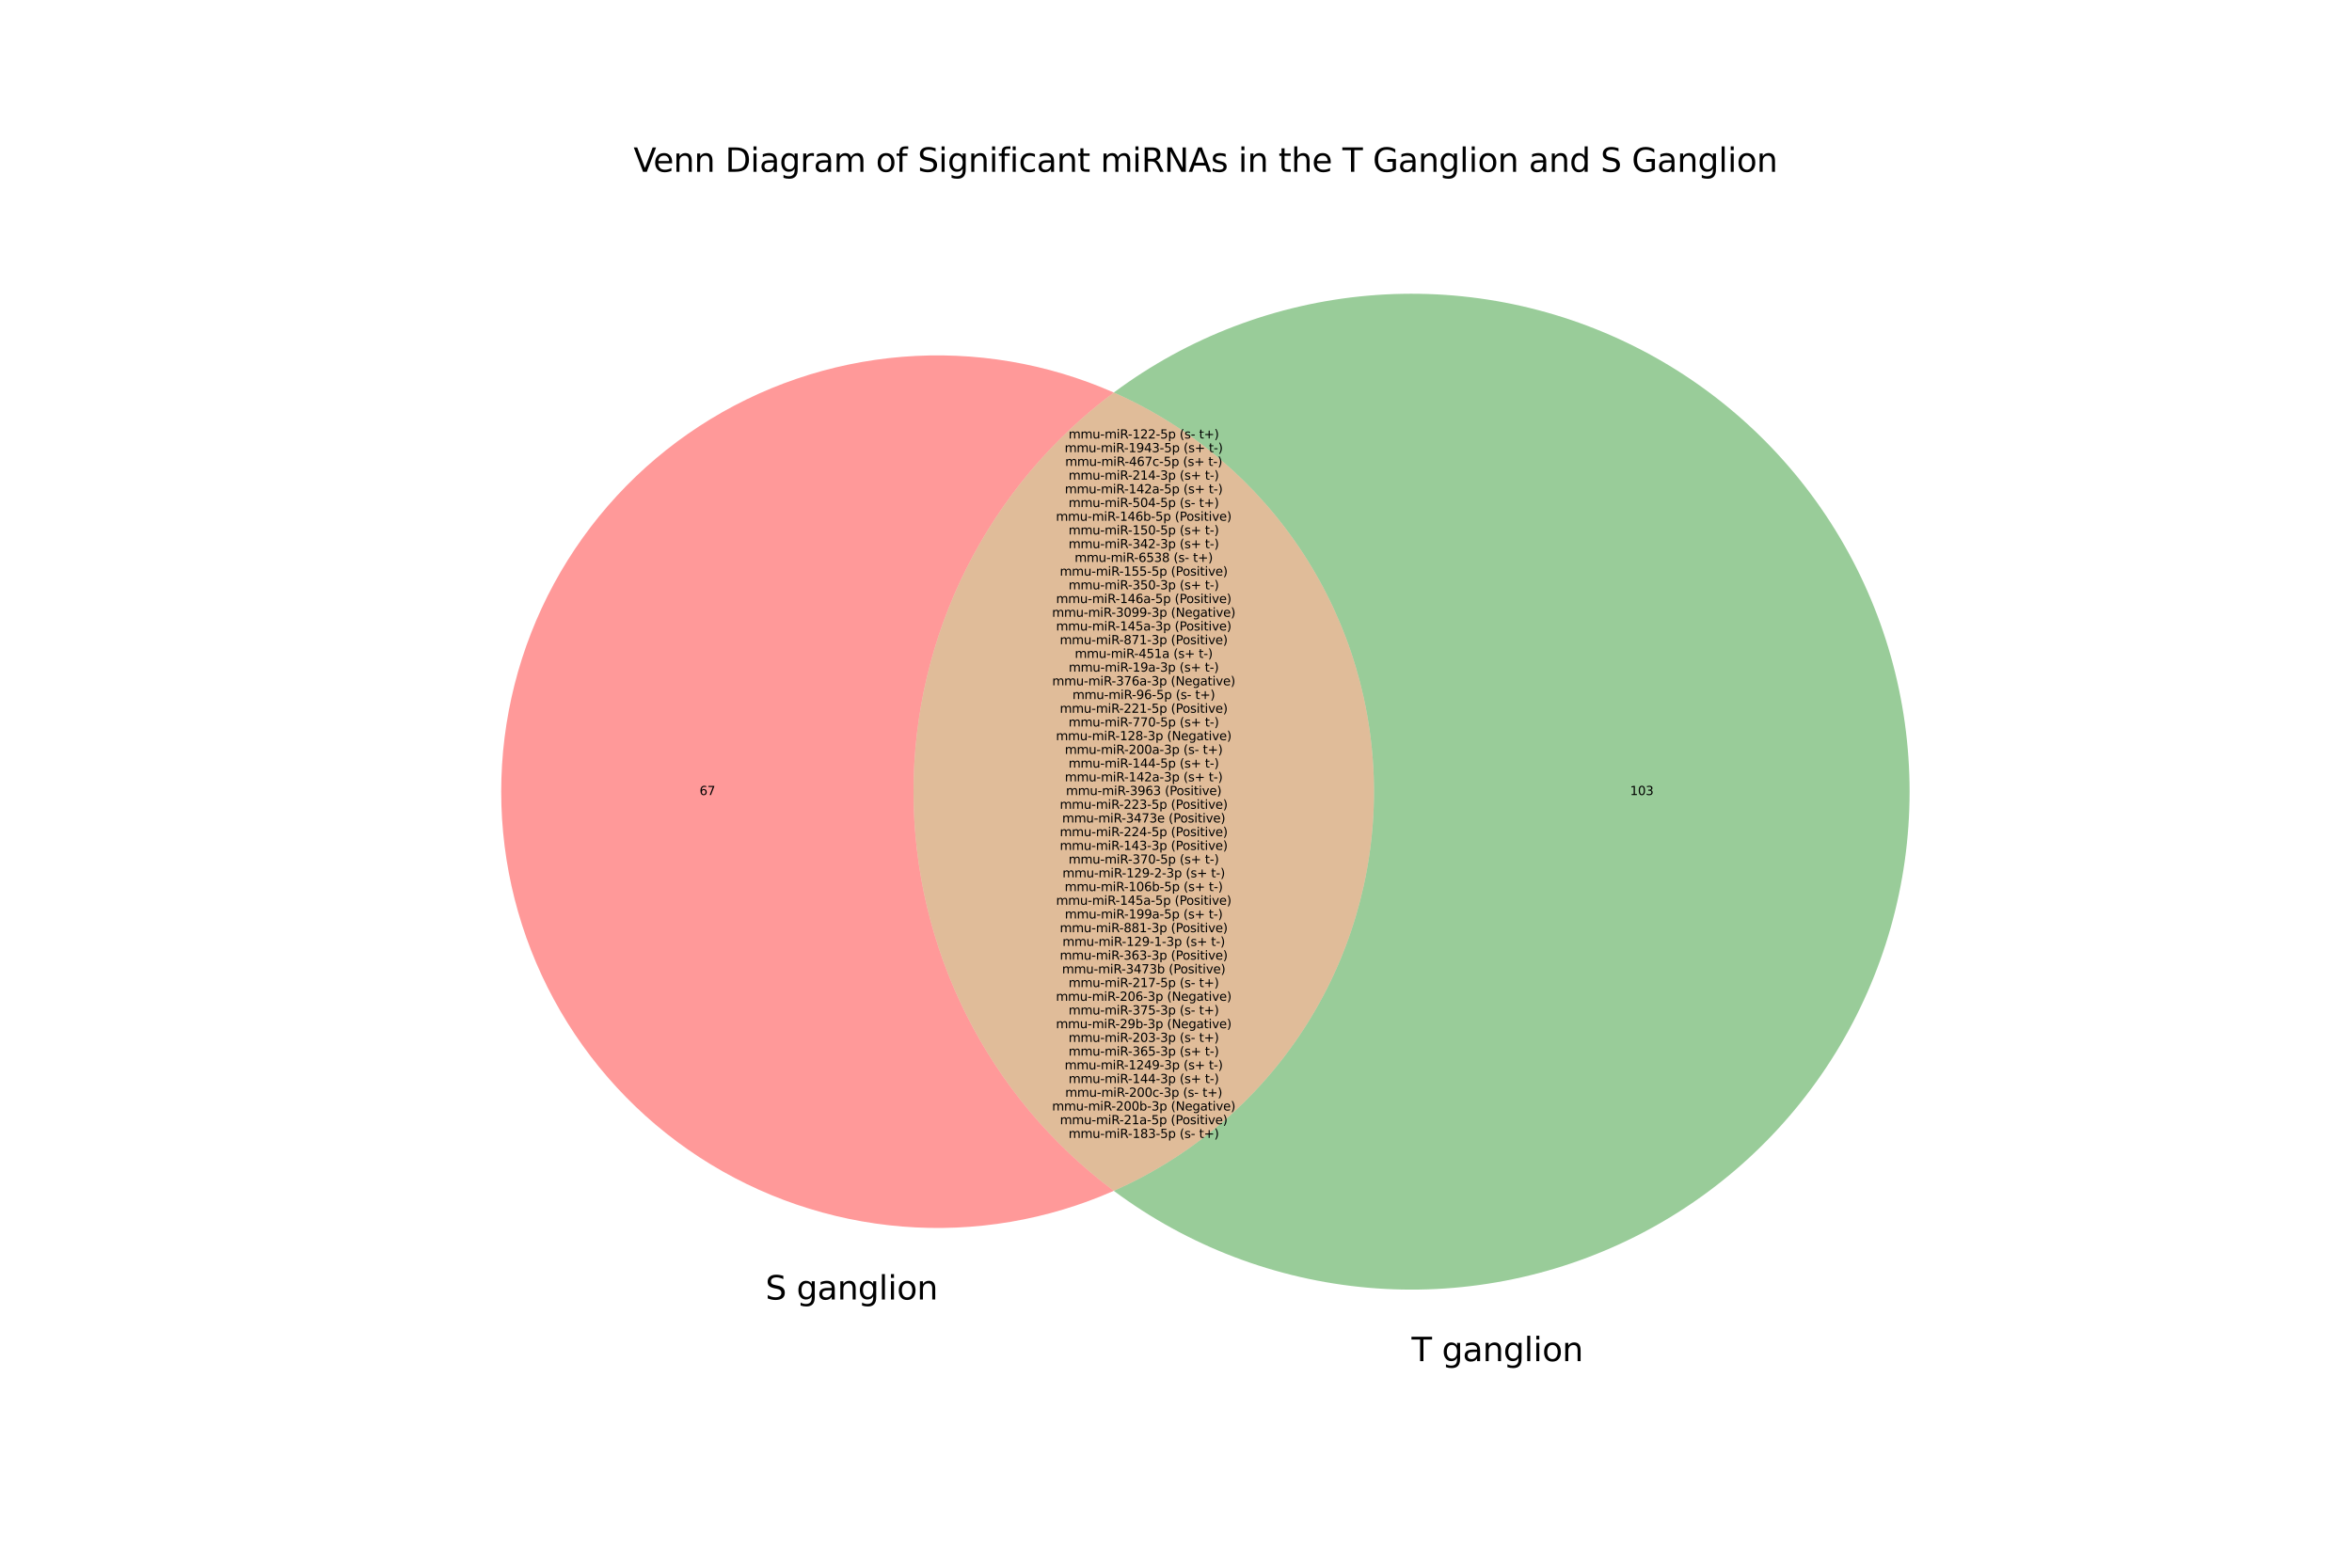 <?xml version="1.0" encoding="utf-8" standalone="no"?>
<!DOCTYPE svg PUBLIC "-//W3C//DTD SVG 1.1//EN"
  "http://www.w3.org/Graphics/SVG/1.1/DTD/svg11.dtd">
<svg xmlns:xlink="http://www.w3.org/1999/xlink" width="864pt" height="576pt" viewBox="0 0 864 576" xmlns="http://www.w3.org/2000/svg" version="1.1">
 <defs>
  <style type="text/css">*{stroke-linejoin: round; stroke-linecap: butt}</style>
 </defs>
 <g id="figure_1">
  <g id="patch_1">
   <path d="M 0 576 
L 864 576 
L 864 0 
L 0 0 
z
" style="fill: #ffffff"/>
  </g>
  <g id="axes_1">
   <g id="patch_2">
    <path d="M 409.151 437.534 
C 386.319 420.505 367.775 398.376 355.003 372.917 
C 342.231 347.458 335.579 319.364 335.579 290.88 
C 335.579 262.396 342.231 234.302 355.003 208.843 
C 367.775 183.384 386.319 161.255 409.151 144.226 
C 384.75 133.456 358.043 128.944 331.458 131.101 
C 304.874 133.258 279.243 142.016 256.897 156.578 
C 234.551 171.141 216.19 191.053 203.482 214.503 
C 190.774 237.953 184.117 264.208 184.117 290.88 
C 184.117 317.552 190.774 343.807 203.482 367.257 
C 216.19 390.707 234.551 410.619 256.897 425.182 
C 279.243 439.744 304.874 448.502 331.458 450.659 
C 358.043 452.816 384.75 448.304 409.151 437.534 
" clip-path="url(#peb3240eac2)" style="fill: #ff0000; opacity: 0.4"/>
   </g>
   <g id="patch_3">
    <path d="M 409.151 144.226 
C 437.58 156.774 461.756 177.322 478.723 203.356 
C 495.689 229.39 504.725 259.805 504.725 290.88 
C 504.725 321.955 495.689 352.37 478.723 378.404 
C 461.756 404.438 437.58 424.986 409.151 437.534 
C 436.351 457.821 468.665 470.146 502.466 473.125 
C 536.266 476.105 570.239 469.623 600.568 454.408 
C 630.897 439.193 656.404 415.836 674.223 386.96 
C 692.043 358.084 701.483 324.812 701.483 290.88 
C 701.483 256.948 692.043 223.676 674.223 194.8 
C 656.404 165.924 630.897 142.567 600.568 127.352 
C 570.239 112.137 536.266 105.655 502.466 108.635 
C 468.665 111.614 436.351 123.939 409.151 144.226 
" clip-path="url(#peb3240eac2)" style="fill: #008000; opacity: 0.4"/>
   </g>
   <g id="patch_4">
    <path d="M 409.151 437.534 
C 437.58 424.986 461.756 404.438 478.723 378.404 
C 495.689 352.37 504.725 321.955 504.725 290.88 
C 504.725 259.805 495.689 229.39 478.723 203.356 
C 461.756 177.322 437.58 156.774 409.151 144.226 
C 386.319 161.255 367.775 183.384 355.003 208.843 
C 342.231 234.302 335.579 262.396 335.579 290.88 
C 335.579 319.364 342.231 347.458 355.003 372.917 
C 367.775 398.376 386.319 420.505 409.151 437.534 
" clip-path="url(#peb3240eac2)" style="fill: #b25900; opacity: 0.4"/>
   </g>
   <g id="text_1">
    <!-- 67 -->
    <g transform="translate(256.985 292.122) scale(0.045 -0.045)">
     <defs>
      <path id="DejaVuSans-36" d="M 2113 2584 
Q 1688 2584 1439 2293 
Q 1191 2003 1191 1497 
Q 1191 994 1439 701 
Q 1688 409 2113 409 
Q 2538 409 2786 701 
Q 3034 994 3034 1497 
Q 3034 2003 2786 2293 
Q 2538 2584 2113 2584 
z
M 3366 4563 
L 3366 3988 
Q 3128 4100 2886 4159 
Q 2644 4219 2406 4219 
Q 1781 4219 1451 3797 
Q 1122 3375 1075 2522 
Q 1259 2794 1537 2939 
Q 1816 3084 2150 3084 
Q 2853 3084 3261 2657 
Q 3669 2231 3669 1497 
Q 3669 778 3244 343 
Q 2819 -91 2113 -91 
Q 1303 -91 875 529 
Q 447 1150 447 2328 
Q 447 3434 972 4092 
Q 1497 4750 2381 4750 
Q 2619 4750 2861 4703 
Q 3103 4656 3366 4563 
z
" transform="scale(0.016)"/>
      <path id="DejaVuSans-37" d="M 525 4666 
L 3525 4666 
L 3525 4397 
L 1831 0 
L 1172 0 
L 2766 4134 
L 525 4134 
L 525 4666 
z
" transform="scale(0.016)"/>
     </defs>
     <use xlink:href="#DejaVuSans-36"/>
     <use xlink:href="#DejaVuSans-37" x="63.623"/>
    </g>
   </g>
   <g id="text_2">
    <!-- 103 -->
    <g transform="translate(598.809 292.122) scale(0.045 -0.045)">
     <defs>
      <path id="DejaVuSans-31" d="M 794 531 
L 1825 531 
L 1825 4091 
L 703 3866 
L 703 4441 
L 1819 4666 
L 2450 4666 
L 2450 531 
L 3481 531 
L 3481 0 
L 794 0 
L 794 531 
z
" transform="scale(0.016)"/>
      <path id="DejaVuSans-30" d="M 2034 4250 
Q 1547 4250 1301 3770 
Q 1056 3291 1056 2328 
Q 1056 1369 1301 889 
Q 1547 409 2034 409 
Q 2525 409 2770 889 
Q 3016 1369 3016 2328 
Q 3016 3291 2770 3770 
Q 2525 4250 2034 4250 
z
M 2034 4750 
Q 2819 4750 3233 4129 
Q 3647 3509 3647 2328 
Q 3647 1150 3233 529 
Q 2819 -91 2034 -91 
Q 1250 -91 836 529 
Q 422 1150 422 2328 
Q 422 3509 836 4129 
Q 1250 4750 2034 4750 
z
" transform="scale(0.016)"/>
      <path id="DejaVuSans-33" d="M 2597 2516 
Q 3050 2419 3304 2112 
Q 3559 1806 3559 1356 
Q 3559 666 3084 287 
Q 2609 -91 1734 -91 
Q 1441 -91 1130 -33 
Q 819 25 488 141 
L 488 750 
Q 750 597 1062 519 
Q 1375 441 1716 441 
Q 2309 441 2620 675 
Q 2931 909 2931 1356 
Q 2931 1769 2642 2001 
Q 2353 2234 1838 2234 
L 1294 2234 
L 1294 2753 
L 1863 2753 
Q 2328 2753 2575 2939 
Q 2822 3125 2822 3475 
Q 2822 3834 2567 4026 
Q 2313 4219 1838 4219 
Q 1578 4219 1281 4162 
Q 984 4106 628 3988 
L 628 4550 
Q 988 4650 1302 4700 
Q 1616 4750 1894 4750 
Q 2613 4750 3031 4423 
Q 3450 4097 3450 3541 
Q 3450 3153 3228 2886 
Q 3006 2619 2597 2516 
z
" transform="scale(0.016)"/>
     </defs>
     <use xlink:href="#DejaVuSans-31"/>
     <use xlink:href="#DejaVuSans-30" x="63.623"/>
     <use xlink:href="#DejaVuSans-33" x="127.246"/>
    </g>
   </g>
   <g id="text_3">
    <!-- mmu-miR-122-5p (s- t+) -->
    <g transform="translate(392.526 161.107) scale(0.045 -0.045)">
     <defs>
      <path id="DejaVuSans-6d" d="M 3328 2828 
Q 3544 3216 3844 3400 
Q 4144 3584 4550 3584 
Q 5097 3584 5394 3201 
Q 5691 2819 5691 2113 
L 5691 0 
L 5113 0 
L 5113 2094 
Q 5113 2597 4934 2840 
Q 4756 3084 4391 3084 
Q 3944 3084 3684 2787 
Q 3425 2491 3425 1978 
L 3425 0 
L 2847 0 
L 2847 2094 
Q 2847 2600 2669 2842 
Q 2491 3084 2119 3084 
Q 1678 3084 1418 2786 
Q 1159 2488 1159 1978 
L 1159 0 
L 581 0 
L 581 3500 
L 1159 3500 
L 1159 2956 
Q 1356 3278 1631 3431 
Q 1906 3584 2284 3584 
Q 2666 3584 2933 3390 
Q 3200 3197 3328 2828 
z
" transform="scale(0.016)"/>
      <path id="DejaVuSans-75" d="M 544 1381 
L 544 3500 
L 1119 3500 
L 1119 1403 
Q 1119 906 1312 657 
Q 1506 409 1894 409 
Q 2359 409 2629 706 
Q 2900 1003 2900 1516 
L 2900 3500 
L 3475 3500 
L 3475 0 
L 2900 0 
L 2900 538 
Q 2691 219 2414 64 
Q 2138 -91 1772 -91 
Q 1169 -91 856 284 
Q 544 659 544 1381 
z
M 1991 3584 
L 1991 3584 
z
" transform="scale(0.016)"/>
      <path id="DejaVuSans-2d" d="M 313 2009 
L 1997 2009 
L 1997 1497 
L 313 1497 
L 313 2009 
z
" transform="scale(0.016)"/>
      <path id="DejaVuSans-69" d="M 603 3500 
L 1178 3500 
L 1178 0 
L 603 0 
L 603 3500 
z
M 603 4863 
L 1178 4863 
L 1178 4134 
L 603 4134 
L 603 4863 
z
" transform="scale(0.016)"/>
      <path id="DejaVuSans-52" d="M 2841 2188 
Q 3044 2119 3236 1894 
Q 3428 1669 3622 1275 
L 4263 0 
L 3584 0 
L 2988 1197 
Q 2756 1666 2539 1819 
Q 2322 1972 1947 1972 
L 1259 1972 
L 1259 0 
L 628 0 
L 628 4666 
L 2053 4666 
Q 2853 4666 3247 4331 
Q 3641 3997 3641 3322 
Q 3641 2881 3436 2590 
Q 3231 2300 2841 2188 
z
M 1259 4147 
L 1259 2491 
L 2053 2491 
Q 2509 2491 2742 2702 
Q 2975 2913 2975 3322 
Q 2975 3731 2742 3939 
Q 2509 4147 2053 4147 
L 1259 4147 
z
" transform="scale(0.016)"/>
      <path id="DejaVuSans-32" d="M 1228 531 
L 3431 531 
L 3431 0 
L 469 0 
L 469 531 
Q 828 903 1448 1529 
Q 2069 2156 2228 2338 
Q 2531 2678 2651 2914 
Q 2772 3150 2772 3378 
Q 2772 3750 2511 3984 
Q 2250 4219 1831 4219 
Q 1534 4219 1204 4116 
Q 875 4013 500 3803 
L 500 4441 
Q 881 4594 1212 4672 
Q 1544 4750 1819 4750 
Q 2544 4750 2975 4387 
Q 3406 4025 3406 3419 
Q 3406 3131 3298 2873 
Q 3191 2616 2906 2266 
Q 2828 2175 2409 1742 
Q 1991 1309 1228 531 
z
" transform="scale(0.016)"/>
      <path id="DejaVuSans-35" d="M 691 4666 
L 3169 4666 
L 3169 4134 
L 1269 4134 
L 1269 2991 
Q 1406 3038 1543 3061 
Q 1681 3084 1819 3084 
Q 2600 3084 3056 2656 
Q 3513 2228 3513 1497 
Q 3513 744 3044 326 
Q 2575 -91 1722 -91 
Q 1428 -91 1123 -41 
Q 819 9 494 109 
L 494 744 
Q 775 591 1075 516 
Q 1375 441 1709 441 
Q 2250 441 2565 725 
Q 2881 1009 2881 1497 
Q 2881 1984 2565 2268 
Q 2250 2553 1709 2553 
Q 1456 2553 1204 2497 
Q 953 2441 691 2322 
L 691 4666 
z
" transform="scale(0.016)"/>
      <path id="DejaVuSans-70" d="M 1159 525 
L 1159 -1331 
L 581 -1331 
L 581 3500 
L 1159 3500 
L 1159 2969 
Q 1341 3281 1617 3432 
Q 1894 3584 2278 3584 
Q 2916 3584 3314 3078 
Q 3713 2572 3713 1747 
Q 3713 922 3314 415 
Q 2916 -91 2278 -91 
Q 1894 -91 1617 61 
Q 1341 213 1159 525 
z
M 3116 1747 
Q 3116 2381 2855 2742 
Q 2594 3103 2138 3103 
Q 1681 3103 1420 2742 
Q 1159 2381 1159 1747 
Q 1159 1113 1420 752 
Q 1681 391 2138 391 
Q 2594 391 2855 752 
Q 3116 1113 3116 1747 
z
" transform="scale(0.016)"/>
      <path id="DejaVuSans-20" transform="scale(0.016)"/>
      <path id="DejaVuSans-28" d="M 1984 4856 
Q 1566 4138 1362 3434 
Q 1159 2731 1159 2009 
Q 1159 1288 1364 580 
Q 1569 -128 1984 -844 
L 1484 -844 
Q 1016 -109 783 600 
Q 550 1309 550 2009 
Q 550 2706 781 3412 
Q 1013 4119 1484 4856 
L 1984 4856 
z
" transform="scale(0.016)"/>
      <path id="DejaVuSans-73" d="M 2834 3397 
L 2834 2853 
Q 2591 2978 2328 3040 
Q 2066 3103 1784 3103 
Q 1356 3103 1142 2972 
Q 928 2841 928 2578 
Q 928 2378 1081 2264 
Q 1234 2150 1697 2047 
L 1894 2003 
Q 2506 1872 2764 1633 
Q 3022 1394 3022 966 
Q 3022 478 2636 193 
Q 2250 -91 1575 -91 
Q 1294 -91 989 -36 
Q 684 19 347 128 
L 347 722 
Q 666 556 975 473 
Q 1284 391 1588 391 
Q 1994 391 2212 530 
Q 2431 669 2431 922 
Q 2431 1156 2273 1281 
Q 2116 1406 1581 1522 
L 1381 1569 
Q 847 1681 609 1914 
Q 372 2147 372 2553 
Q 372 3047 722 3315 
Q 1072 3584 1716 3584 
Q 2034 3584 2315 3537 
Q 2597 3491 2834 3397 
z
" transform="scale(0.016)"/>
      <path id="DejaVuSans-74" d="M 1172 4494 
L 1172 3500 
L 2356 3500 
L 2356 3053 
L 1172 3053 
L 1172 1153 
Q 1172 725 1289 603 
Q 1406 481 1766 481 
L 2356 481 
L 2356 0 
L 1766 0 
Q 1100 0 847 248 
Q 594 497 594 1153 
L 594 3053 
L 172 3053 
L 172 3500 
L 594 3500 
L 594 4494 
L 1172 4494 
z
" transform="scale(0.016)"/>
      <path id="DejaVuSans-2b" d="M 2944 4013 
L 2944 2272 
L 4684 2272 
L 4684 1741 
L 2944 1741 
L 2944 0 
L 2419 0 
L 2419 1741 
L 678 1741 
L 678 2272 
L 2419 2272 
L 2419 4013 
L 2944 4013 
z
" transform="scale(0.016)"/>
      <path id="DejaVuSans-29" d="M 513 4856 
L 1013 4856 
Q 1481 4119 1714 3412 
Q 1947 2706 1947 2009 
Q 1947 1309 1714 600 
Q 1481 -109 1013 -844 
L 513 -844 
Q 928 -128 1133 580 
Q 1338 1288 1338 2009 
Q 1338 2731 1133 3434 
Q 928 4138 513 4856 
z
" transform="scale(0.016)"/>
     </defs>
     <use xlink:href="#DejaVuSans-6d"/>
     <use xlink:href="#DejaVuSans-6d" x="97.412"/>
     <use xlink:href="#DejaVuSans-75" x="194.824"/>
     <use xlink:href="#DejaVuSans-2d" x="258.203"/>
     <use xlink:href="#DejaVuSans-6d" x="294.287"/>
     <use xlink:href="#DejaVuSans-69" x="391.699"/>
     <use xlink:href="#DejaVuSans-52" x="419.482"/>
     <use xlink:href="#DejaVuSans-2d" x="484.965"/>
     <use xlink:href="#DejaVuSans-31" x="521.049"/>
     <use xlink:href="#DejaVuSans-32" x="584.672"/>
     <use xlink:href="#DejaVuSans-32" x="648.295"/>
     <use xlink:href="#DejaVuSans-2d" x="711.918"/>
     <use xlink:href="#DejaVuSans-35" x="748.002"/>
     <use xlink:href="#DejaVuSans-70" x="811.625"/>
     <use xlink:href="#DejaVuSans-20" x="875.102"/>
     <use xlink:href="#DejaVuSans-28" x="906.889"/>
     <use xlink:href="#DejaVuSans-73" x="945.902"/>
     <use xlink:href="#DejaVuSans-2d" x="998.002"/>
     <use xlink:href="#DejaVuSans-20" x="1034.086"/>
     <use xlink:href="#DejaVuSans-74" x="1065.873"/>
     <use xlink:href="#DejaVuSans-2b" x="1105.082"/>
     <use xlink:href="#DejaVuSans-29" x="1188.871"/>
    </g>
    <!-- mmu-miR-1943-5p (s+ t-) -->
    <g transform="translate(391.094 166.146) scale(0.045 -0.045)">
     <defs>
      <path id="DejaVuSans-39" d="M 703 97 
L 703 672 
Q 941 559 1184 500 
Q 1428 441 1663 441 
Q 2288 441 2617 861 
Q 2947 1281 2994 2138 
Q 2813 1869 2534 1725 
Q 2256 1581 1919 1581 
Q 1219 1581 811 2004 
Q 403 2428 403 3163 
Q 403 3881 828 4315 
Q 1253 4750 1959 4750 
Q 2769 4750 3195 4129 
Q 3622 3509 3622 2328 
Q 3622 1225 3098 567 
Q 2575 -91 1691 -91 
Q 1453 -91 1209 -44 
Q 966 3 703 97 
z
M 1959 2075 
Q 2384 2075 2632 2365 
Q 2881 2656 2881 3163 
Q 2881 3666 2632 3958 
Q 2384 4250 1959 4250 
Q 1534 4250 1286 3958 
Q 1038 3666 1038 3163 
Q 1038 2656 1286 2365 
Q 1534 2075 1959 2075 
z
" transform="scale(0.016)"/>
      <path id="DejaVuSans-34" d="M 2419 4116 
L 825 1625 
L 2419 1625 
L 2419 4116 
z
M 2253 4666 
L 3047 4666 
L 3047 1625 
L 3713 1625 
L 3713 1100 
L 3047 1100 
L 3047 0 
L 2419 0 
L 2419 1100 
L 313 1100 
L 313 1709 
L 2253 4666 
z
" transform="scale(0.016)"/>
     </defs>
     <use xlink:href="#DejaVuSans-6d"/>
     <use xlink:href="#DejaVuSans-6d" x="97.412"/>
     <use xlink:href="#DejaVuSans-75" x="194.824"/>
     <use xlink:href="#DejaVuSans-2d" x="258.203"/>
     <use xlink:href="#DejaVuSans-6d" x="294.287"/>
     <use xlink:href="#DejaVuSans-69" x="391.699"/>
     <use xlink:href="#DejaVuSans-52" x="419.482"/>
     <use xlink:href="#DejaVuSans-2d" x="484.965"/>
     <use xlink:href="#DejaVuSans-31" x="521.049"/>
     <use xlink:href="#DejaVuSans-39" x="584.672"/>
     <use xlink:href="#DejaVuSans-34" x="648.295"/>
     <use xlink:href="#DejaVuSans-33" x="711.918"/>
     <use xlink:href="#DejaVuSans-2d" x="775.541"/>
     <use xlink:href="#DejaVuSans-35" x="811.625"/>
     <use xlink:href="#DejaVuSans-70" x="875.248"/>
     <use xlink:href="#DejaVuSans-20" x="938.725"/>
     <use xlink:href="#DejaVuSans-28" x="970.512"/>
     <use xlink:href="#DejaVuSans-73" x="1009.525"/>
     <use xlink:href="#DejaVuSans-2b" x="1061.625"/>
     <use xlink:href="#DejaVuSans-20" x="1145.414"/>
     <use xlink:href="#DejaVuSans-74" x="1177.201"/>
     <use xlink:href="#DejaVuSans-2d" x="1216.41"/>
     <use xlink:href="#DejaVuSans-29" x="1252.494"/>
    </g>
    <!-- mmu-miR-467c-5p (s+ t-) -->
    <g transform="translate(391.289 171.185) scale(0.045 -0.045)">
     <defs>
      <path id="DejaVuSans-63" d="M 3122 3366 
L 3122 2828 
Q 2878 2963 2633 3030 
Q 2388 3097 2138 3097 
Q 1578 3097 1268 2742 
Q 959 2388 959 1747 
Q 959 1106 1268 751 
Q 1578 397 2138 397 
Q 2388 397 2633 464 
Q 2878 531 3122 666 
L 3122 134 
Q 2881 22 2623 -34 
Q 2366 -91 2075 -91 
Q 1284 -91 818 406 
Q 353 903 353 1747 
Q 353 2603 823 3093 
Q 1294 3584 2113 3584 
Q 2378 3584 2631 3529 
Q 2884 3475 3122 3366 
z
" transform="scale(0.016)"/>
     </defs>
     <use xlink:href="#DejaVuSans-6d"/>
     <use xlink:href="#DejaVuSans-6d" x="97.412"/>
     <use xlink:href="#DejaVuSans-75" x="194.824"/>
     <use xlink:href="#DejaVuSans-2d" x="258.203"/>
     <use xlink:href="#DejaVuSans-6d" x="294.287"/>
     <use xlink:href="#DejaVuSans-69" x="391.699"/>
     <use xlink:href="#DejaVuSans-52" x="419.482"/>
     <use xlink:href="#DejaVuSans-2d" x="484.965"/>
     <use xlink:href="#DejaVuSans-34" x="521.049"/>
     <use xlink:href="#DejaVuSans-36" x="584.672"/>
     <use xlink:href="#DejaVuSans-37" x="648.295"/>
     <use xlink:href="#DejaVuSans-63" x="711.918"/>
     <use xlink:href="#DejaVuSans-2d" x="766.898"/>
     <use xlink:href="#DejaVuSans-35" x="802.982"/>
     <use xlink:href="#DejaVuSans-70" x="866.605"/>
     <use xlink:href="#DejaVuSans-20" x="930.082"/>
     <use xlink:href="#DejaVuSans-28" x="961.869"/>
     <use xlink:href="#DejaVuSans-73" x="1000.883"/>
     <use xlink:href="#DejaVuSans-2b" x="1052.982"/>
     <use xlink:href="#DejaVuSans-20" x="1136.771"/>
     <use xlink:href="#DejaVuSans-74" x="1168.559"/>
     <use xlink:href="#DejaVuSans-2d" x="1207.768"/>
     <use xlink:href="#DejaVuSans-29" x="1243.852"/>
    </g>
    <!-- mmu-miR-214-3p (s+ t-) -->
    <g transform="translate(392.526 176.224) scale(0.045 -0.045)">
     <use xlink:href="#DejaVuSans-6d"/>
     <use xlink:href="#DejaVuSans-6d" x="97.412"/>
     <use xlink:href="#DejaVuSans-75" x="194.824"/>
     <use xlink:href="#DejaVuSans-2d" x="258.203"/>
     <use xlink:href="#DejaVuSans-6d" x="294.287"/>
     <use xlink:href="#DejaVuSans-69" x="391.699"/>
     <use xlink:href="#DejaVuSans-52" x="419.482"/>
     <use xlink:href="#DejaVuSans-2d" x="484.965"/>
     <use xlink:href="#DejaVuSans-32" x="521.049"/>
     <use xlink:href="#DejaVuSans-31" x="584.672"/>
     <use xlink:href="#DejaVuSans-34" x="648.295"/>
     <use xlink:href="#DejaVuSans-2d" x="711.918"/>
     <use xlink:href="#DejaVuSans-33" x="748.002"/>
     <use xlink:href="#DejaVuSans-70" x="811.625"/>
     <use xlink:href="#DejaVuSans-20" x="875.102"/>
     <use xlink:href="#DejaVuSans-28" x="906.889"/>
     <use xlink:href="#DejaVuSans-73" x="945.902"/>
     <use xlink:href="#DejaVuSans-2b" x="998.002"/>
     <use xlink:href="#DejaVuSans-20" x="1081.791"/>
     <use xlink:href="#DejaVuSans-74" x="1113.578"/>
     <use xlink:href="#DejaVuSans-2d" x="1152.787"/>
     <use xlink:href="#DejaVuSans-29" x="1188.871"/>
    </g>
    <!-- mmu-miR-142a-5p (s+ t-) -->
    <g transform="translate(391.147 181.263) scale(0.045 -0.045)">
     <defs>
      <path id="DejaVuSans-61" d="M 2194 1759 
Q 1497 1759 1228 1600 
Q 959 1441 959 1056 
Q 959 750 1161 570 
Q 1363 391 1709 391 
Q 2188 391 2477 730 
Q 2766 1069 2766 1631 
L 2766 1759 
L 2194 1759 
z
M 3341 1997 
L 3341 0 
L 2766 0 
L 2766 531 
Q 2569 213 2275 61 
Q 1981 -91 1556 -91 
Q 1019 -91 701 211 
Q 384 513 384 1019 
Q 384 1609 779 1909 
Q 1175 2209 1959 2209 
L 2766 2209 
L 2766 2266 
Q 2766 2663 2505 2880 
Q 2244 3097 1772 3097 
Q 1472 3097 1187 3025 
Q 903 2953 641 2809 
L 641 3341 
Q 956 3463 1253 3523 
Q 1550 3584 1831 3584 
Q 2591 3584 2966 3190 
Q 3341 2797 3341 1997 
z
" transform="scale(0.016)"/>
     </defs>
     <use xlink:href="#DejaVuSans-6d"/>
     <use xlink:href="#DejaVuSans-6d" x="97.412"/>
     <use xlink:href="#DejaVuSans-75" x="194.824"/>
     <use xlink:href="#DejaVuSans-2d" x="258.203"/>
     <use xlink:href="#DejaVuSans-6d" x="294.287"/>
     <use xlink:href="#DejaVuSans-69" x="391.699"/>
     <use xlink:href="#DejaVuSans-52" x="419.482"/>
     <use xlink:href="#DejaVuSans-2d" x="484.965"/>
     <use xlink:href="#DejaVuSans-31" x="521.049"/>
     <use xlink:href="#DejaVuSans-34" x="584.672"/>
     <use xlink:href="#DejaVuSans-32" x="648.295"/>
     <use xlink:href="#DejaVuSans-61" x="711.918"/>
     <use xlink:href="#DejaVuSans-2d" x="773.197"/>
     <use xlink:href="#DejaVuSans-35" x="809.281"/>
     <use xlink:href="#DejaVuSans-70" x="872.904"/>
     <use xlink:href="#DejaVuSans-20" x="936.381"/>
     <use xlink:href="#DejaVuSans-28" x="968.168"/>
     <use xlink:href="#DejaVuSans-73" x="1007.182"/>
     <use xlink:href="#DejaVuSans-2b" x="1059.281"/>
     <use xlink:href="#DejaVuSans-20" x="1143.07"/>
     <use xlink:href="#DejaVuSans-74" x="1174.857"/>
     <use xlink:href="#DejaVuSans-2d" x="1214.066"/>
     <use xlink:href="#DejaVuSans-29" x="1250.15"/>
    </g>
    <!-- mmu-miR-504-5p (s- t+) -->
    <g transform="translate(392.526 186.302) scale(0.045 -0.045)">
     <use xlink:href="#DejaVuSans-6d"/>
     <use xlink:href="#DejaVuSans-6d" x="97.412"/>
     <use xlink:href="#DejaVuSans-75" x="194.824"/>
     <use xlink:href="#DejaVuSans-2d" x="258.203"/>
     <use xlink:href="#DejaVuSans-6d" x="294.287"/>
     <use xlink:href="#DejaVuSans-69" x="391.699"/>
     <use xlink:href="#DejaVuSans-52" x="419.482"/>
     <use xlink:href="#DejaVuSans-2d" x="484.965"/>
     <use xlink:href="#DejaVuSans-35" x="521.049"/>
     <use xlink:href="#DejaVuSans-30" x="584.672"/>
     <use xlink:href="#DejaVuSans-34" x="648.295"/>
     <use xlink:href="#DejaVuSans-2d" x="711.918"/>
     <use xlink:href="#DejaVuSans-35" x="748.002"/>
     <use xlink:href="#DejaVuSans-70" x="811.625"/>
     <use xlink:href="#DejaVuSans-20" x="875.102"/>
     <use xlink:href="#DejaVuSans-28" x="906.889"/>
     <use xlink:href="#DejaVuSans-73" x="945.902"/>
     <use xlink:href="#DejaVuSans-2d" x="998.002"/>
     <use xlink:href="#DejaVuSans-20" x="1034.086"/>
     <use xlink:href="#DejaVuSans-74" x="1065.873"/>
     <use xlink:href="#DejaVuSans-2b" x="1105.082"/>
     <use xlink:href="#DejaVuSans-29" x="1188.871"/>
    </g>
    <!-- mmu-miR-146b-5p (Positive) -->
    <g transform="translate(387.891 191.341) scale(0.045 -0.045)">
     <defs>
      <path id="DejaVuSans-62" d="M 3116 1747 
Q 3116 2381 2855 2742 
Q 2594 3103 2138 3103 
Q 1681 3103 1420 2742 
Q 1159 2381 1159 1747 
Q 1159 1113 1420 752 
Q 1681 391 2138 391 
Q 2594 391 2855 752 
Q 3116 1113 3116 1747 
z
M 1159 2969 
Q 1341 3281 1617 3432 
Q 1894 3584 2278 3584 
Q 2916 3584 3314 3078 
Q 3713 2572 3713 1747 
Q 3713 922 3314 415 
Q 2916 -91 2278 -91 
Q 1894 -91 1617 61 
Q 1341 213 1159 525 
L 1159 0 
L 581 0 
L 581 4863 
L 1159 4863 
L 1159 2969 
z
" transform="scale(0.016)"/>
      <path id="DejaVuSans-50" d="M 1259 4147 
L 1259 2394 
L 2053 2394 
Q 2494 2394 2734 2622 
Q 2975 2850 2975 3272 
Q 2975 3691 2734 3919 
Q 2494 4147 2053 4147 
L 1259 4147 
z
M 628 4666 
L 2053 4666 
Q 2838 4666 3239 4311 
Q 3641 3956 3641 3272 
Q 3641 2581 3239 2228 
Q 2838 1875 2053 1875 
L 1259 1875 
L 1259 0 
L 628 0 
L 628 4666 
z
" transform="scale(0.016)"/>
      <path id="DejaVuSans-6f" d="M 1959 3097 
Q 1497 3097 1228 2736 
Q 959 2375 959 1747 
Q 959 1119 1226 758 
Q 1494 397 1959 397 
Q 2419 397 2687 759 
Q 2956 1122 2956 1747 
Q 2956 2369 2687 2733 
Q 2419 3097 1959 3097 
z
M 1959 3584 
Q 2709 3584 3137 3096 
Q 3566 2609 3566 1747 
Q 3566 888 3137 398 
Q 2709 -91 1959 -91 
Q 1206 -91 779 398 
Q 353 888 353 1747 
Q 353 2609 779 3096 
Q 1206 3584 1959 3584 
z
" transform="scale(0.016)"/>
      <path id="DejaVuSans-76" d="M 191 3500 
L 800 3500 
L 1894 563 
L 2988 3500 
L 3597 3500 
L 2284 0 
L 1503 0 
L 191 3500 
z
" transform="scale(0.016)"/>
      <path id="DejaVuSans-65" d="M 3597 1894 
L 3597 1613 
L 953 1613 
Q 991 1019 1311 708 
Q 1631 397 2203 397 
Q 2534 397 2845 478 
Q 3156 559 3463 722 
L 3463 178 
Q 3153 47 2828 -22 
Q 2503 -91 2169 -91 
Q 1331 -91 842 396 
Q 353 884 353 1716 
Q 353 2575 817 3079 
Q 1281 3584 2069 3584 
Q 2775 3584 3186 3129 
Q 3597 2675 3597 1894 
z
M 3022 2063 
Q 3016 2534 2758 2815 
Q 2500 3097 2075 3097 
Q 1594 3097 1305 2825 
Q 1016 2553 972 2059 
L 3022 2063 
z
" transform="scale(0.016)"/>
     </defs>
     <use xlink:href="#DejaVuSans-6d"/>
     <use xlink:href="#DejaVuSans-6d" x="97.412"/>
     <use xlink:href="#DejaVuSans-75" x="194.824"/>
     <use xlink:href="#DejaVuSans-2d" x="258.203"/>
     <use xlink:href="#DejaVuSans-6d" x="294.287"/>
     <use xlink:href="#DejaVuSans-69" x="391.699"/>
     <use xlink:href="#DejaVuSans-52" x="419.482"/>
     <use xlink:href="#DejaVuSans-2d" x="484.965"/>
     <use xlink:href="#DejaVuSans-31" x="521.049"/>
     <use xlink:href="#DejaVuSans-34" x="584.672"/>
     <use xlink:href="#DejaVuSans-36" x="648.295"/>
     <use xlink:href="#DejaVuSans-62" x="711.918"/>
     <use xlink:href="#DejaVuSans-2d" x="775.395"/>
     <use xlink:href="#DejaVuSans-35" x="811.479"/>
     <use xlink:href="#DejaVuSans-70" x="875.102"/>
     <use xlink:href="#DejaVuSans-20" x="938.578"/>
     <use xlink:href="#DejaVuSans-28" x="970.365"/>
     <use xlink:href="#DejaVuSans-50" x="1009.379"/>
     <use xlink:href="#DejaVuSans-6f" x="1066.057"/>
     <use xlink:href="#DejaVuSans-73" x="1127.238"/>
     <use xlink:href="#DejaVuSans-69" x="1179.338"/>
     <use xlink:href="#DejaVuSans-74" x="1207.121"/>
     <use xlink:href="#DejaVuSans-69" x="1246.33"/>
     <use xlink:href="#DejaVuSans-76" x="1274.113"/>
     <use xlink:href="#DejaVuSans-65" x="1333.293"/>
     <use xlink:href="#DejaVuSans-29" x="1394.816"/>
    </g>
    <!-- mmu-miR-150-5p (s+ t-) -->
    <g transform="translate(392.526 196.38) scale(0.045 -0.045)">
     <use xlink:href="#DejaVuSans-6d"/>
     <use xlink:href="#DejaVuSans-6d" x="97.412"/>
     <use xlink:href="#DejaVuSans-75" x="194.824"/>
     <use xlink:href="#DejaVuSans-2d" x="258.203"/>
     <use xlink:href="#DejaVuSans-6d" x="294.287"/>
     <use xlink:href="#DejaVuSans-69" x="391.699"/>
     <use xlink:href="#DejaVuSans-52" x="419.482"/>
     <use xlink:href="#DejaVuSans-2d" x="484.965"/>
     <use xlink:href="#DejaVuSans-31" x="521.049"/>
     <use xlink:href="#DejaVuSans-35" x="584.672"/>
     <use xlink:href="#DejaVuSans-30" x="648.295"/>
     <use xlink:href="#DejaVuSans-2d" x="711.918"/>
     <use xlink:href="#DejaVuSans-35" x="748.002"/>
     <use xlink:href="#DejaVuSans-70" x="811.625"/>
     <use xlink:href="#DejaVuSans-20" x="875.102"/>
     <use xlink:href="#DejaVuSans-28" x="906.889"/>
     <use xlink:href="#DejaVuSans-73" x="945.902"/>
     <use xlink:href="#DejaVuSans-2b" x="998.002"/>
     <use xlink:href="#DejaVuSans-20" x="1081.791"/>
     <use xlink:href="#DejaVuSans-74" x="1113.578"/>
     <use xlink:href="#DejaVuSans-2d" x="1152.787"/>
     <use xlink:href="#DejaVuSans-29" x="1188.871"/>
    </g>
    <!-- mmu-miR-342-3p (s+ t-) -->
    <g transform="translate(392.526 201.419) scale(0.045 -0.045)">
     <use xlink:href="#DejaVuSans-6d"/>
     <use xlink:href="#DejaVuSans-6d" x="97.412"/>
     <use xlink:href="#DejaVuSans-75" x="194.824"/>
     <use xlink:href="#DejaVuSans-2d" x="258.203"/>
     <use xlink:href="#DejaVuSans-6d" x="294.287"/>
     <use xlink:href="#DejaVuSans-69" x="391.699"/>
     <use xlink:href="#DejaVuSans-52" x="419.482"/>
     <use xlink:href="#DejaVuSans-2d" x="484.965"/>
     <use xlink:href="#DejaVuSans-33" x="521.049"/>
     <use xlink:href="#DejaVuSans-34" x="584.672"/>
     <use xlink:href="#DejaVuSans-32" x="648.295"/>
     <use xlink:href="#DejaVuSans-2d" x="711.918"/>
     <use xlink:href="#DejaVuSans-33" x="748.002"/>
     <use xlink:href="#DejaVuSans-70" x="811.625"/>
     <use xlink:href="#DejaVuSans-20" x="875.102"/>
     <use xlink:href="#DejaVuSans-28" x="906.889"/>
     <use xlink:href="#DejaVuSans-73" x="945.902"/>
     <use xlink:href="#DejaVuSans-2b" x="998.002"/>
     <use xlink:href="#DejaVuSans-20" x="1081.791"/>
     <use xlink:href="#DejaVuSans-74" x="1113.578"/>
     <use xlink:href="#DejaVuSans-2d" x="1152.787"/>
     <use xlink:href="#DejaVuSans-29" x="1188.871"/>
    </g>
    <!-- mmu-miR-6538 (s- t+) -->
    <g transform="translate(394.766 206.458) scale(0.045 -0.045)">
     <defs>
      <path id="DejaVuSans-38" d="M 2034 2216 
Q 1584 2216 1326 1975 
Q 1069 1734 1069 1313 
Q 1069 891 1326 650 
Q 1584 409 2034 409 
Q 2484 409 2743 651 
Q 3003 894 3003 1313 
Q 3003 1734 2745 1975 
Q 2488 2216 2034 2216 
z
M 1403 2484 
Q 997 2584 770 2862 
Q 544 3141 544 3541 
Q 544 4100 942 4425 
Q 1341 4750 2034 4750 
Q 2731 4750 3128 4425 
Q 3525 4100 3525 3541 
Q 3525 3141 3298 2862 
Q 3072 2584 2669 2484 
Q 3125 2378 3379 2068 
Q 3634 1759 3634 1313 
Q 3634 634 3220 271 
Q 2806 -91 2034 -91 
Q 1263 -91 848 271 
Q 434 634 434 1313 
Q 434 1759 690 2068 
Q 947 2378 1403 2484 
z
M 1172 3481 
Q 1172 3119 1398 2916 
Q 1625 2713 2034 2713 
Q 2441 2713 2670 2916 
Q 2900 3119 2900 3481 
Q 2900 3844 2670 4047 
Q 2441 4250 2034 4250 
Q 1625 4250 1398 4047 
Q 1172 3844 1172 3481 
z
" transform="scale(0.016)"/>
     </defs>
     <use xlink:href="#DejaVuSans-6d"/>
     <use xlink:href="#DejaVuSans-6d" x="97.412"/>
     <use xlink:href="#DejaVuSans-75" x="194.824"/>
     <use xlink:href="#DejaVuSans-2d" x="258.203"/>
     <use xlink:href="#DejaVuSans-6d" x="294.287"/>
     <use xlink:href="#DejaVuSans-69" x="391.699"/>
     <use xlink:href="#DejaVuSans-52" x="419.482"/>
     <use xlink:href="#DejaVuSans-2d" x="484.965"/>
     <use xlink:href="#DejaVuSans-36" x="521.049"/>
     <use xlink:href="#DejaVuSans-35" x="584.672"/>
     <use xlink:href="#DejaVuSans-33" x="648.295"/>
     <use xlink:href="#DejaVuSans-38" x="711.918"/>
     <use xlink:href="#DejaVuSans-20" x="775.541"/>
     <use xlink:href="#DejaVuSans-28" x="807.328"/>
     <use xlink:href="#DejaVuSans-73" x="846.342"/>
     <use xlink:href="#DejaVuSans-2d" x="898.441"/>
     <use xlink:href="#DejaVuSans-20" x="934.525"/>
     <use xlink:href="#DejaVuSans-74" x="966.312"/>
     <use xlink:href="#DejaVuSans-2b" x="1005.521"/>
     <use xlink:href="#DejaVuSans-29" x="1089.311"/>
    </g>
    <!-- mmu-miR-155-5p (Positive) -->
    <g transform="translate(389.32 211.497) scale(0.045 -0.045)">
     <use xlink:href="#DejaVuSans-6d"/>
     <use xlink:href="#DejaVuSans-6d" x="97.412"/>
     <use xlink:href="#DejaVuSans-75" x="194.824"/>
     <use xlink:href="#DejaVuSans-2d" x="258.203"/>
     <use xlink:href="#DejaVuSans-6d" x="294.287"/>
     <use xlink:href="#DejaVuSans-69" x="391.699"/>
     <use xlink:href="#DejaVuSans-52" x="419.482"/>
     <use xlink:href="#DejaVuSans-2d" x="484.965"/>
     <use xlink:href="#DejaVuSans-31" x="521.049"/>
     <use xlink:href="#DejaVuSans-35" x="584.672"/>
     <use xlink:href="#DejaVuSans-35" x="648.295"/>
     <use xlink:href="#DejaVuSans-2d" x="711.918"/>
     <use xlink:href="#DejaVuSans-35" x="748.002"/>
     <use xlink:href="#DejaVuSans-70" x="811.625"/>
     <use xlink:href="#DejaVuSans-20" x="875.102"/>
     <use xlink:href="#DejaVuSans-28" x="906.889"/>
     <use xlink:href="#DejaVuSans-50" x="945.902"/>
     <use xlink:href="#DejaVuSans-6f" x="1002.58"/>
     <use xlink:href="#DejaVuSans-73" x="1063.762"/>
     <use xlink:href="#DejaVuSans-69" x="1115.861"/>
     <use xlink:href="#DejaVuSans-74" x="1143.645"/>
     <use xlink:href="#DejaVuSans-69" x="1182.854"/>
     <use xlink:href="#DejaVuSans-76" x="1210.637"/>
     <use xlink:href="#DejaVuSans-65" x="1269.816"/>
     <use xlink:href="#DejaVuSans-29" x="1331.34"/>
    </g>
    <!-- mmu-miR-350-3p (s+ t-) -->
    <g transform="translate(392.526 216.536) scale(0.045 -0.045)">
     <use xlink:href="#DejaVuSans-6d"/>
     <use xlink:href="#DejaVuSans-6d" x="97.412"/>
     <use xlink:href="#DejaVuSans-75" x="194.824"/>
     <use xlink:href="#DejaVuSans-2d" x="258.203"/>
     <use xlink:href="#DejaVuSans-6d" x="294.287"/>
     <use xlink:href="#DejaVuSans-69" x="391.699"/>
     <use xlink:href="#DejaVuSans-52" x="419.482"/>
     <use xlink:href="#DejaVuSans-2d" x="484.965"/>
     <use xlink:href="#DejaVuSans-33" x="521.049"/>
     <use xlink:href="#DejaVuSans-35" x="584.672"/>
     <use xlink:href="#DejaVuSans-30" x="648.295"/>
     <use xlink:href="#DejaVuSans-2d" x="711.918"/>
     <use xlink:href="#DejaVuSans-33" x="748.002"/>
     <use xlink:href="#DejaVuSans-70" x="811.625"/>
     <use xlink:href="#DejaVuSans-20" x="875.102"/>
     <use xlink:href="#DejaVuSans-28" x="906.889"/>
     <use xlink:href="#DejaVuSans-73" x="945.902"/>
     <use xlink:href="#DejaVuSans-2b" x="998.002"/>
     <use xlink:href="#DejaVuSans-20" x="1081.791"/>
     <use xlink:href="#DejaVuSans-74" x="1113.578"/>
     <use xlink:href="#DejaVuSans-2d" x="1152.787"/>
     <use xlink:href="#DejaVuSans-29" x="1188.871"/>
    </g>
    <!-- mmu-miR-146a-5p (Positive) -->
    <g transform="translate(387.941 221.576) scale(0.045 -0.045)">
     <use xlink:href="#DejaVuSans-6d"/>
     <use xlink:href="#DejaVuSans-6d" x="97.412"/>
     <use xlink:href="#DejaVuSans-75" x="194.824"/>
     <use xlink:href="#DejaVuSans-2d" x="258.203"/>
     <use xlink:href="#DejaVuSans-6d" x="294.287"/>
     <use xlink:href="#DejaVuSans-69" x="391.699"/>
     <use xlink:href="#DejaVuSans-52" x="419.482"/>
     <use xlink:href="#DejaVuSans-2d" x="484.965"/>
     <use xlink:href="#DejaVuSans-31" x="521.049"/>
     <use xlink:href="#DejaVuSans-34" x="584.672"/>
     <use xlink:href="#DejaVuSans-36" x="648.295"/>
     <use xlink:href="#DejaVuSans-61" x="711.918"/>
     <use xlink:href="#DejaVuSans-2d" x="773.197"/>
     <use xlink:href="#DejaVuSans-35" x="809.281"/>
     <use xlink:href="#DejaVuSans-70" x="872.904"/>
     <use xlink:href="#DejaVuSans-20" x="936.381"/>
     <use xlink:href="#DejaVuSans-28" x="968.168"/>
     <use xlink:href="#DejaVuSans-50" x="1007.182"/>
     <use xlink:href="#DejaVuSans-6f" x="1063.859"/>
     <use xlink:href="#DejaVuSans-73" x="1125.041"/>
     <use xlink:href="#DejaVuSans-69" x="1177.141"/>
     <use xlink:href="#DejaVuSans-74" x="1204.924"/>
     <use xlink:href="#DejaVuSans-69" x="1244.133"/>
     <use xlink:href="#DejaVuSans-76" x="1271.916"/>
     <use xlink:href="#DejaVuSans-65" x="1331.096"/>
     <use xlink:href="#DejaVuSans-29" x="1392.619"/>
    </g>
    <!-- mmu-miR-3099-3p (Negative) -->
    <g transform="translate(386.462 226.615) scale(0.045 -0.045)">
     <defs>
      <path id="DejaVuSans-4e" d="M 628 4666 
L 1478 4666 
L 3547 763 
L 3547 4666 
L 4159 4666 
L 4159 0 
L 3309 0 
L 1241 3903 
L 1241 0 
L 628 0 
L 628 4666 
z
" transform="scale(0.016)"/>
      <path id="DejaVuSans-67" d="M 2906 1791 
Q 2906 2416 2648 2759 
Q 2391 3103 1925 3103 
Q 1463 3103 1205 2759 
Q 947 2416 947 1791 
Q 947 1169 1205 825 
Q 1463 481 1925 481 
Q 2391 481 2648 825 
Q 2906 1169 2906 1791 
z
M 3481 434 
Q 3481 -459 3084 -895 
Q 2688 -1331 1869 -1331 
Q 1566 -1331 1297 -1286 
Q 1028 -1241 775 -1147 
L 775 -588 
Q 1028 -725 1275 -790 
Q 1522 -856 1778 -856 
Q 2344 -856 2625 -561 
Q 2906 -266 2906 331 
L 2906 616 
Q 2728 306 2450 153 
Q 2172 0 1784 0 
Q 1141 0 747 490 
Q 353 981 353 1791 
Q 353 2603 747 3093 
Q 1141 3584 1784 3584 
Q 2172 3584 2450 3431 
Q 2728 3278 2906 2969 
L 2906 3500 
L 3481 3500 
L 3481 434 
z
" transform="scale(0.016)"/>
     </defs>
     <use xlink:href="#DejaVuSans-6d"/>
     <use xlink:href="#DejaVuSans-6d" x="97.412"/>
     <use xlink:href="#DejaVuSans-75" x="194.824"/>
     <use xlink:href="#DejaVuSans-2d" x="258.203"/>
     <use xlink:href="#DejaVuSans-6d" x="294.287"/>
     <use xlink:href="#DejaVuSans-69" x="391.699"/>
     <use xlink:href="#DejaVuSans-52" x="419.482"/>
     <use xlink:href="#DejaVuSans-2d" x="484.965"/>
     <use xlink:href="#DejaVuSans-33" x="521.049"/>
     <use xlink:href="#DejaVuSans-30" x="584.672"/>
     <use xlink:href="#DejaVuSans-39" x="648.295"/>
     <use xlink:href="#DejaVuSans-39" x="711.918"/>
     <use xlink:href="#DejaVuSans-2d" x="775.541"/>
     <use xlink:href="#DejaVuSans-33" x="811.625"/>
     <use xlink:href="#DejaVuSans-70" x="875.248"/>
     <use xlink:href="#DejaVuSans-20" x="938.725"/>
     <use xlink:href="#DejaVuSans-28" x="970.512"/>
     <use xlink:href="#DejaVuSans-4e" x="1009.525"/>
     <use xlink:href="#DejaVuSans-65" x="1084.33"/>
     <use xlink:href="#DejaVuSans-67" x="1145.854"/>
     <use xlink:href="#DejaVuSans-61" x="1209.33"/>
     <use xlink:href="#DejaVuSans-74" x="1270.609"/>
     <use xlink:href="#DejaVuSans-69" x="1309.818"/>
     <use xlink:href="#DejaVuSans-76" x="1337.602"/>
     <use xlink:href="#DejaVuSans-65" x="1396.781"/>
     <use xlink:href="#DejaVuSans-29" x="1458.305"/>
    </g>
    <!-- mmu-miR-145a-3p (Positive) -->
    <g transform="translate(387.941 231.654) scale(0.045 -0.045)">
     <use xlink:href="#DejaVuSans-6d"/>
     <use xlink:href="#DejaVuSans-6d" x="97.412"/>
     <use xlink:href="#DejaVuSans-75" x="194.824"/>
     <use xlink:href="#DejaVuSans-2d" x="258.203"/>
     <use xlink:href="#DejaVuSans-6d" x="294.287"/>
     <use xlink:href="#DejaVuSans-69" x="391.699"/>
     <use xlink:href="#DejaVuSans-52" x="419.482"/>
     <use xlink:href="#DejaVuSans-2d" x="484.965"/>
     <use xlink:href="#DejaVuSans-31" x="521.049"/>
     <use xlink:href="#DejaVuSans-34" x="584.672"/>
     <use xlink:href="#DejaVuSans-35" x="648.295"/>
     <use xlink:href="#DejaVuSans-61" x="711.918"/>
     <use xlink:href="#DejaVuSans-2d" x="773.197"/>
     <use xlink:href="#DejaVuSans-33" x="809.281"/>
     <use xlink:href="#DejaVuSans-70" x="872.904"/>
     <use xlink:href="#DejaVuSans-20" x="936.381"/>
     <use xlink:href="#DejaVuSans-28" x="968.168"/>
     <use xlink:href="#DejaVuSans-50" x="1007.182"/>
     <use xlink:href="#DejaVuSans-6f" x="1063.859"/>
     <use xlink:href="#DejaVuSans-73" x="1125.041"/>
     <use xlink:href="#DejaVuSans-69" x="1177.141"/>
     <use xlink:href="#DejaVuSans-74" x="1204.924"/>
     <use xlink:href="#DejaVuSans-69" x="1244.133"/>
     <use xlink:href="#DejaVuSans-76" x="1271.916"/>
     <use xlink:href="#DejaVuSans-65" x="1331.096"/>
     <use xlink:href="#DejaVuSans-29" x="1392.619"/>
    </g>
    <!-- mmu-miR-871-3p (Positive) -->
    <g transform="translate(389.32 236.693) scale(0.045 -0.045)">
     <use xlink:href="#DejaVuSans-6d"/>
     <use xlink:href="#DejaVuSans-6d" x="97.412"/>
     <use xlink:href="#DejaVuSans-75" x="194.824"/>
     <use xlink:href="#DejaVuSans-2d" x="258.203"/>
     <use xlink:href="#DejaVuSans-6d" x="294.287"/>
     <use xlink:href="#DejaVuSans-69" x="391.699"/>
     <use xlink:href="#DejaVuSans-52" x="419.482"/>
     <use xlink:href="#DejaVuSans-2d" x="484.965"/>
     <use xlink:href="#DejaVuSans-38" x="521.049"/>
     <use xlink:href="#DejaVuSans-37" x="584.672"/>
     <use xlink:href="#DejaVuSans-31" x="648.295"/>
     <use xlink:href="#DejaVuSans-2d" x="711.918"/>
     <use xlink:href="#DejaVuSans-33" x="748.002"/>
     <use xlink:href="#DejaVuSans-70" x="811.625"/>
     <use xlink:href="#DejaVuSans-20" x="875.102"/>
     <use xlink:href="#DejaVuSans-28" x="906.889"/>
     <use xlink:href="#DejaVuSans-50" x="945.902"/>
     <use xlink:href="#DejaVuSans-6f" x="1002.58"/>
     <use xlink:href="#DejaVuSans-73" x="1063.762"/>
     <use xlink:href="#DejaVuSans-69" x="1115.861"/>
     <use xlink:href="#DejaVuSans-74" x="1143.645"/>
     <use xlink:href="#DejaVuSans-69" x="1182.854"/>
     <use xlink:href="#DejaVuSans-76" x="1210.637"/>
     <use xlink:href="#DejaVuSans-65" x="1269.816"/>
     <use xlink:href="#DejaVuSans-29" x="1331.34"/>
    </g>
    <!-- mmu-miR-451a (s+ t-) -->
    <g transform="translate(394.819 241.732) scale(0.045 -0.045)">
     <use xlink:href="#DejaVuSans-6d"/>
     <use xlink:href="#DejaVuSans-6d" x="97.412"/>
     <use xlink:href="#DejaVuSans-75" x="194.824"/>
     <use xlink:href="#DejaVuSans-2d" x="258.203"/>
     <use xlink:href="#DejaVuSans-6d" x="294.287"/>
     <use xlink:href="#DejaVuSans-69" x="391.699"/>
     <use xlink:href="#DejaVuSans-52" x="419.482"/>
     <use xlink:href="#DejaVuSans-2d" x="484.965"/>
     <use xlink:href="#DejaVuSans-34" x="521.049"/>
     <use xlink:href="#DejaVuSans-35" x="584.672"/>
     <use xlink:href="#DejaVuSans-31" x="648.295"/>
     <use xlink:href="#DejaVuSans-61" x="711.918"/>
     <use xlink:href="#DejaVuSans-20" x="773.197"/>
     <use xlink:href="#DejaVuSans-28" x="804.984"/>
     <use xlink:href="#DejaVuSans-73" x="843.998"/>
     <use xlink:href="#DejaVuSans-2b" x="896.098"/>
     <use xlink:href="#DejaVuSans-20" x="979.887"/>
     <use xlink:href="#DejaVuSans-74" x="1011.674"/>
     <use xlink:href="#DejaVuSans-2d" x="1050.883"/>
     <use xlink:href="#DejaVuSans-29" x="1086.967"/>
    </g>
    <!-- mmu-miR-19a-3p (s+ t-) -->
    <g transform="translate(392.578 246.771) scale(0.045 -0.045)">
     <use xlink:href="#DejaVuSans-6d"/>
     <use xlink:href="#DejaVuSans-6d" x="97.412"/>
     <use xlink:href="#DejaVuSans-75" x="194.824"/>
     <use xlink:href="#DejaVuSans-2d" x="258.203"/>
     <use xlink:href="#DejaVuSans-6d" x="294.287"/>
     <use xlink:href="#DejaVuSans-69" x="391.699"/>
     <use xlink:href="#DejaVuSans-52" x="419.482"/>
     <use xlink:href="#DejaVuSans-2d" x="484.965"/>
     <use xlink:href="#DejaVuSans-31" x="521.049"/>
     <use xlink:href="#DejaVuSans-39" x="584.672"/>
     <use xlink:href="#DejaVuSans-61" x="648.295"/>
     <use xlink:href="#DejaVuSans-2d" x="709.574"/>
     <use xlink:href="#DejaVuSans-33" x="745.658"/>
     <use xlink:href="#DejaVuSans-70" x="809.281"/>
     <use xlink:href="#DejaVuSans-20" x="872.758"/>
     <use xlink:href="#DejaVuSans-28" x="904.545"/>
     <use xlink:href="#DejaVuSans-73" x="943.559"/>
     <use xlink:href="#DejaVuSans-2b" x="995.658"/>
     <use xlink:href="#DejaVuSans-20" x="1079.447"/>
     <use xlink:href="#DejaVuSans-74" x="1111.234"/>
     <use xlink:href="#DejaVuSans-2d" x="1150.443"/>
     <use xlink:href="#DejaVuSans-29" x="1186.527"/>
    </g>
    <!-- mmu-miR-376a-3p (Negative) -->
    <g transform="translate(386.515 251.81) scale(0.045 -0.045)">
     <use xlink:href="#DejaVuSans-6d"/>
     <use xlink:href="#DejaVuSans-6d" x="97.412"/>
     <use xlink:href="#DejaVuSans-75" x="194.824"/>
     <use xlink:href="#DejaVuSans-2d" x="258.203"/>
     <use xlink:href="#DejaVuSans-6d" x="294.287"/>
     <use xlink:href="#DejaVuSans-69" x="391.699"/>
     <use xlink:href="#DejaVuSans-52" x="419.482"/>
     <use xlink:href="#DejaVuSans-2d" x="484.965"/>
     <use xlink:href="#DejaVuSans-33" x="521.049"/>
     <use xlink:href="#DejaVuSans-37" x="584.672"/>
     <use xlink:href="#DejaVuSans-36" x="648.295"/>
     <use xlink:href="#DejaVuSans-61" x="711.918"/>
     <use xlink:href="#DejaVuSans-2d" x="773.197"/>
     <use xlink:href="#DejaVuSans-33" x="809.281"/>
     <use xlink:href="#DejaVuSans-70" x="872.904"/>
     <use xlink:href="#DejaVuSans-20" x="936.381"/>
     <use xlink:href="#DejaVuSans-28" x="968.168"/>
     <use xlink:href="#DejaVuSans-4e" x="1007.182"/>
     <use xlink:href="#DejaVuSans-65" x="1081.986"/>
     <use xlink:href="#DejaVuSans-67" x="1143.51"/>
     <use xlink:href="#DejaVuSans-61" x="1206.986"/>
     <use xlink:href="#DejaVuSans-74" x="1268.266"/>
     <use xlink:href="#DejaVuSans-69" x="1307.475"/>
     <use xlink:href="#DejaVuSans-76" x="1335.258"/>
     <use xlink:href="#DejaVuSans-65" x="1394.438"/>
     <use xlink:href="#DejaVuSans-29" x="1455.961"/>
    </g>
    <!-- mmu-miR-96-5p (s- t+) -->
    <g transform="translate(393.957 256.849) scale(0.045 -0.045)">
     <use xlink:href="#DejaVuSans-6d"/>
     <use xlink:href="#DejaVuSans-6d" x="97.412"/>
     <use xlink:href="#DejaVuSans-75" x="194.824"/>
     <use xlink:href="#DejaVuSans-2d" x="258.203"/>
     <use xlink:href="#DejaVuSans-6d" x="294.287"/>
     <use xlink:href="#DejaVuSans-69" x="391.699"/>
     <use xlink:href="#DejaVuSans-52" x="419.482"/>
     <use xlink:href="#DejaVuSans-2d" x="484.965"/>
     <use xlink:href="#DejaVuSans-39" x="521.049"/>
     <use xlink:href="#DejaVuSans-36" x="584.672"/>
     <use xlink:href="#DejaVuSans-2d" x="648.295"/>
     <use xlink:href="#DejaVuSans-35" x="684.379"/>
     <use xlink:href="#DejaVuSans-70" x="748.002"/>
     <use xlink:href="#DejaVuSans-20" x="811.479"/>
     <use xlink:href="#DejaVuSans-28" x="843.266"/>
     <use xlink:href="#DejaVuSans-73" x="882.279"/>
     <use xlink:href="#DejaVuSans-2d" x="934.379"/>
     <use xlink:href="#DejaVuSans-20" x="970.463"/>
     <use xlink:href="#DejaVuSans-74" x="1002.25"/>
     <use xlink:href="#DejaVuSans-2b" x="1041.459"/>
     <use xlink:href="#DejaVuSans-29" x="1125.248"/>
    </g>
    <!-- mmu-miR-221-5p (Positive) -->
    <g transform="translate(389.32 261.888) scale(0.045 -0.045)">
     <use xlink:href="#DejaVuSans-6d"/>
     <use xlink:href="#DejaVuSans-6d" x="97.412"/>
     <use xlink:href="#DejaVuSans-75" x="194.824"/>
     <use xlink:href="#DejaVuSans-2d" x="258.203"/>
     <use xlink:href="#DejaVuSans-6d" x="294.287"/>
     <use xlink:href="#DejaVuSans-69" x="391.699"/>
     <use xlink:href="#DejaVuSans-52" x="419.482"/>
     <use xlink:href="#DejaVuSans-2d" x="484.965"/>
     <use xlink:href="#DejaVuSans-32" x="521.049"/>
     <use xlink:href="#DejaVuSans-32" x="584.672"/>
     <use xlink:href="#DejaVuSans-31" x="648.295"/>
     <use xlink:href="#DejaVuSans-2d" x="711.918"/>
     <use xlink:href="#DejaVuSans-35" x="748.002"/>
     <use xlink:href="#DejaVuSans-70" x="811.625"/>
     <use xlink:href="#DejaVuSans-20" x="875.102"/>
     <use xlink:href="#DejaVuSans-28" x="906.889"/>
     <use xlink:href="#DejaVuSans-50" x="945.902"/>
     <use xlink:href="#DejaVuSans-6f" x="1002.58"/>
     <use xlink:href="#DejaVuSans-73" x="1063.762"/>
     <use xlink:href="#DejaVuSans-69" x="1115.861"/>
     <use xlink:href="#DejaVuSans-74" x="1143.645"/>
     <use xlink:href="#DejaVuSans-69" x="1182.854"/>
     <use xlink:href="#DejaVuSans-76" x="1210.637"/>
     <use xlink:href="#DejaVuSans-65" x="1269.816"/>
     <use xlink:href="#DejaVuSans-29" x="1331.34"/>
    </g>
    <!-- mmu-miR-770-5p (s+ t-) -->
    <g transform="translate(392.526 266.927) scale(0.045 -0.045)">
     <use xlink:href="#DejaVuSans-6d"/>
     <use xlink:href="#DejaVuSans-6d" x="97.412"/>
     <use xlink:href="#DejaVuSans-75" x="194.824"/>
     <use xlink:href="#DejaVuSans-2d" x="258.203"/>
     <use xlink:href="#DejaVuSans-6d" x="294.287"/>
     <use xlink:href="#DejaVuSans-69" x="391.699"/>
     <use xlink:href="#DejaVuSans-52" x="419.482"/>
     <use xlink:href="#DejaVuSans-2d" x="484.965"/>
     <use xlink:href="#DejaVuSans-37" x="521.049"/>
     <use xlink:href="#DejaVuSans-37" x="584.672"/>
     <use xlink:href="#DejaVuSans-30" x="648.295"/>
     <use xlink:href="#DejaVuSans-2d" x="711.918"/>
     <use xlink:href="#DejaVuSans-35" x="748.002"/>
     <use xlink:href="#DejaVuSans-70" x="811.625"/>
     <use xlink:href="#DejaVuSans-20" x="875.102"/>
     <use xlink:href="#DejaVuSans-28" x="906.889"/>
     <use xlink:href="#DejaVuSans-73" x="945.902"/>
     <use xlink:href="#DejaVuSans-2b" x="998.002"/>
     <use xlink:href="#DejaVuSans-20" x="1081.791"/>
     <use xlink:href="#DejaVuSans-74" x="1113.578"/>
     <use xlink:href="#DejaVuSans-2d" x="1152.787"/>
     <use xlink:href="#DejaVuSans-29" x="1188.871"/>
    </g>
    <!-- mmu-miR-128-3p (Negative) -->
    <g transform="translate(387.894 271.966) scale(0.045 -0.045)">
     <use xlink:href="#DejaVuSans-6d"/>
     <use xlink:href="#DejaVuSans-6d" x="97.412"/>
     <use xlink:href="#DejaVuSans-75" x="194.824"/>
     <use xlink:href="#DejaVuSans-2d" x="258.203"/>
     <use xlink:href="#DejaVuSans-6d" x="294.287"/>
     <use xlink:href="#DejaVuSans-69" x="391.699"/>
     <use xlink:href="#DejaVuSans-52" x="419.482"/>
     <use xlink:href="#DejaVuSans-2d" x="484.965"/>
     <use xlink:href="#DejaVuSans-31" x="521.049"/>
     <use xlink:href="#DejaVuSans-32" x="584.672"/>
     <use xlink:href="#DejaVuSans-38" x="648.295"/>
     <use xlink:href="#DejaVuSans-2d" x="711.918"/>
     <use xlink:href="#DejaVuSans-33" x="748.002"/>
     <use xlink:href="#DejaVuSans-70" x="811.625"/>
     <use xlink:href="#DejaVuSans-20" x="875.102"/>
     <use xlink:href="#DejaVuSans-28" x="906.889"/>
     <use xlink:href="#DejaVuSans-4e" x="945.902"/>
     <use xlink:href="#DejaVuSans-65" x="1020.707"/>
     <use xlink:href="#DejaVuSans-67" x="1082.23"/>
     <use xlink:href="#DejaVuSans-61" x="1145.707"/>
     <use xlink:href="#DejaVuSans-74" x="1206.986"/>
     <use xlink:href="#DejaVuSans-69" x="1246.195"/>
     <use xlink:href="#DejaVuSans-76" x="1273.979"/>
     <use xlink:href="#DejaVuSans-65" x="1333.158"/>
     <use xlink:href="#DejaVuSans-29" x="1394.682"/>
    </g>
    <!-- mmu-miR-200a-3p (s- t+) -->
    <g transform="translate(391.147 277.005) scale(0.045 -0.045)">
     <use xlink:href="#DejaVuSans-6d"/>
     <use xlink:href="#DejaVuSans-6d" x="97.412"/>
     <use xlink:href="#DejaVuSans-75" x="194.824"/>
     <use xlink:href="#DejaVuSans-2d" x="258.203"/>
     <use xlink:href="#DejaVuSans-6d" x="294.287"/>
     <use xlink:href="#DejaVuSans-69" x="391.699"/>
     <use xlink:href="#DejaVuSans-52" x="419.482"/>
     <use xlink:href="#DejaVuSans-2d" x="484.965"/>
     <use xlink:href="#DejaVuSans-32" x="521.049"/>
     <use xlink:href="#DejaVuSans-30" x="584.672"/>
     <use xlink:href="#DejaVuSans-30" x="648.295"/>
     <use xlink:href="#DejaVuSans-61" x="711.918"/>
     <use xlink:href="#DejaVuSans-2d" x="773.197"/>
     <use xlink:href="#DejaVuSans-33" x="809.281"/>
     <use xlink:href="#DejaVuSans-70" x="872.904"/>
     <use xlink:href="#DejaVuSans-20" x="936.381"/>
     <use xlink:href="#DejaVuSans-28" x="968.168"/>
     <use xlink:href="#DejaVuSans-73" x="1007.182"/>
     <use xlink:href="#DejaVuSans-2d" x="1059.281"/>
     <use xlink:href="#DejaVuSans-20" x="1095.365"/>
     <use xlink:href="#DejaVuSans-74" x="1127.152"/>
     <use xlink:href="#DejaVuSans-2b" x="1166.361"/>
     <use xlink:href="#DejaVuSans-29" x="1250.15"/>
    </g>
    <!-- mmu-miR-144-5p (s+ t-) -->
    <g transform="translate(392.526 282.044) scale(0.045 -0.045)">
     <use xlink:href="#DejaVuSans-6d"/>
     <use xlink:href="#DejaVuSans-6d" x="97.412"/>
     <use xlink:href="#DejaVuSans-75" x="194.824"/>
     <use xlink:href="#DejaVuSans-2d" x="258.203"/>
     <use xlink:href="#DejaVuSans-6d" x="294.287"/>
     <use xlink:href="#DejaVuSans-69" x="391.699"/>
     <use xlink:href="#DejaVuSans-52" x="419.482"/>
     <use xlink:href="#DejaVuSans-2d" x="484.965"/>
     <use xlink:href="#DejaVuSans-31" x="521.049"/>
     <use xlink:href="#DejaVuSans-34" x="584.672"/>
     <use xlink:href="#DejaVuSans-34" x="648.295"/>
     <use xlink:href="#DejaVuSans-2d" x="711.918"/>
     <use xlink:href="#DejaVuSans-35" x="748.002"/>
     <use xlink:href="#DejaVuSans-70" x="811.625"/>
     <use xlink:href="#DejaVuSans-20" x="875.102"/>
     <use xlink:href="#DejaVuSans-28" x="906.889"/>
     <use xlink:href="#DejaVuSans-73" x="945.902"/>
     <use xlink:href="#DejaVuSans-2b" x="998.002"/>
     <use xlink:href="#DejaVuSans-20" x="1081.791"/>
     <use xlink:href="#DejaVuSans-74" x="1113.578"/>
     <use xlink:href="#DejaVuSans-2d" x="1152.787"/>
     <use xlink:href="#DejaVuSans-29" x="1188.871"/>
    </g>
    <!-- mmu-miR-142a-3p (s+ t-) -->
    <g transform="translate(391.147 287.083) scale(0.045 -0.045)">
     <use xlink:href="#DejaVuSans-6d"/>
     <use xlink:href="#DejaVuSans-6d" x="97.412"/>
     <use xlink:href="#DejaVuSans-75" x="194.824"/>
     <use xlink:href="#DejaVuSans-2d" x="258.203"/>
     <use xlink:href="#DejaVuSans-6d" x="294.287"/>
     <use xlink:href="#DejaVuSans-69" x="391.699"/>
     <use xlink:href="#DejaVuSans-52" x="419.482"/>
     <use xlink:href="#DejaVuSans-2d" x="484.965"/>
     <use xlink:href="#DejaVuSans-31" x="521.049"/>
     <use xlink:href="#DejaVuSans-34" x="584.672"/>
     <use xlink:href="#DejaVuSans-32" x="648.295"/>
     <use xlink:href="#DejaVuSans-61" x="711.918"/>
     <use xlink:href="#DejaVuSans-2d" x="773.197"/>
     <use xlink:href="#DejaVuSans-33" x="809.281"/>
     <use xlink:href="#DejaVuSans-70" x="872.904"/>
     <use xlink:href="#DejaVuSans-20" x="936.381"/>
     <use xlink:href="#DejaVuSans-28" x="968.168"/>
     <use xlink:href="#DejaVuSans-73" x="1007.182"/>
     <use xlink:href="#DejaVuSans-2b" x="1059.281"/>
     <use xlink:href="#DejaVuSans-20" x="1143.07"/>
     <use xlink:href="#DejaVuSans-74" x="1174.857"/>
     <use xlink:href="#DejaVuSans-2d" x="1214.066"/>
     <use xlink:href="#DejaVuSans-29" x="1250.15"/>
    </g>
    <!-- mmu-miR-3963 (Positive) -->
    <g transform="translate(391.56 292.122) scale(0.045 -0.045)">
     <use xlink:href="#DejaVuSans-6d"/>
     <use xlink:href="#DejaVuSans-6d" x="97.412"/>
     <use xlink:href="#DejaVuSans-75" x="194.824"/>
     <use xlink:href="#DejaVuSans-2d" x="258.203"/>
     <use xlink:href="#DejaVuSans-6d" x="294.287"/>
     <use xlink:href="#DejaVuSans-69" x="391.699"/>
     <use xlink:href="#DejaVuSans-52" x="419.482"/>
     <use xlink:href="#DejaVuSans-2d" x="484.965"/>
     <use xlink:href="#DejaVuSans-33" x="521.049"/>
     <use xlink:href="#DejaVuSans-39" x="584.672"/>
     <use xlink:href="#DejaVuSans-36" x="648.295"/>
     <use xlink:href="#DejaVuSans-33" x="711.918"/>
     <use xlink:href="#DejaVuSans-20" x="775.541"/>
     <use xlink:href="#DejaVuSans-28" x="807.328"/>
     <use xlink:href="#DejaVuSans-50" x="846.342"/>
     <use xlink:href="#DejaVuSans-6f" x="903.02"/>
     <use xlink:href="#DejaVuSans-73" x="964.201"/>
     <use xlink:href="#DejaVuSans-69" x="1016.301"/>
     <use xlink:href="#DejaVuSans-74" x="1044.084"/>
     <use xlink:href="#DejaVuSans-69" x="1083.293"/>
     <use xlink:href="#DejaVuSans-76" x="1111.076"/>
     <use xlink:href="#DejaVuSans-65" x="1170.256"/>
     <use xlink:href="#DejaVuSans-29" x="1231.779"/>
    </g>
    <!-- mmu-miR-223-5p (Positive) -->
    <g transform="translate(389.32 297.161) scale(0.045 -0.045)">
     <use xlink:href="#DejaVuSans-6d"/>
     <use xlink:href="#DejaVuSans-6d" x="97.412"/>
     <use xlink:href="#DejaVuSans-75" x="194.824"/>
     <use xlink:href="#DejaVuSans-2d" x="258.203"/>
     <use xlink:href="#DejaVuSans-6d" x="294.287"/>
     <use xlink:href="#DejaVuSans-69" x="391.699"/>
     <use xlink:href="#DejaVuSans-52" x="419.482"/>
     <use xlink:href="#DejaVuSans-2d" x="484.965"/>
     <use xlink:href="#DejaVuSans-32" x="521.049"/>
     <use xlink:href="#DejaVuSans-32" x="584.672"/>
     <use xlink:href="#DejaVuSans-33" x="648.295"/>
     <use xlink:href="#DejaVuSans-2d" x="711.918"/>
     <use xlink:href="#DejaVuSans-35" x="748.002"/>
     <use xlink:href="#DejaVuSans-70" x="811.625"/>
     <use xlink:href="#DejaVuSans-20" x="875.102"/>
     <use xlink:href="#DejaVuSans-28" x="906.889"/>
     <use xlink:href="#DejaVuSans-50" x="945.902"/>
     <use xlink:href="#DejaVuSans-6f" x="1002.58"/>
     <use xlink:href="#DejaVuSans-73" x="1063.762"/>
     <use xlink:href="#DejaVuSans-69" x="1115.861"/>
     <use xlink:href="#DejaVuSans-74" x="1143.645"/>
     <use xlink:href="#DejaVuSans-69" x="1182.854"/>
     <use xlink:href="#DejaVuSans-76" x="1210.637"/>
     <use xlink:href="#DejaVuSans-65" x="1269.816"/>
     <use xlink:href="#DejaVuSans-29" x="1331.34"/>
    </g>
    <!-- mmu-miR-3473e (Positive) -->
    <g transform="translate(390.175 302.2) scale(0.045 -0.045)">
     <use xlink:href="#DejaVuSans-6d"/>
     <use xlink:href="#DejaVuSans-6d" x="97.412"/>
     <use xlink:href="#DejaVuSans-75" x="194.824"/>
     <use xlink:href="#DejaVuSans-2d" x="258.203"/>
     <use xlink:href="#DejaVuSans-6d" x="294.287"/>
     <use xlink:href="#DejaVuSans-69" x="391.699"/>
     <use xlink:href="#DejaVuSans-52" x="419.482"/>
     <use xlink:href="#DejaVuSans-2d" x="484.965"/>
     <use xlink:href="#DejaVuSans-33" x="521.049"/>
     <use xlink:href="#DejaVuSans-34" x="584.672"/>
     <use xlink:href="#DejaVuSans-37" x="648.295"/>
     <use xlink:href="#DejaVuSans-33" x="711.918"/>
     <use xlink:href="#DejaVuSans-65" x="775.541"/>
     <use xlink:href="#DejaVuSans-20" x="837.064"/>
     <use xlink:href="#DejaVuSans-28" x="868.852"/>
     <use xlink:href="#DejaVuSans-50" x="907.865"/>
     <use xlink:href="#DejaVuSans-6f" x="964.543"/>
     <use xlink:href="#DejaVuSans-73" x="1025.725"/>
     <use xlink:href="#DejaVuSans-69" x="1077.824"/>
     <use xlink:href="#DejaVuSans-74" x="1105.607"/>
     <use xlink:href="#DejaVuSans-69" x="1144.816"/>
     <use xlink:href="#DejaVuSans-76" x="1172.6"/>
     <use xlink:href="#DejaVuSans-65" x="1231.779"/>
     <use xlink:href="#DejaVuSans-29" x="1293.303"/>
    </g>
    <!-- mmu-miR-224-5p (Positive) -->
    <g transform="translate(389.32 307.239) scale(0.045 -0.045)">
     <use xlink:href="#DejaVuSans-6d"/>
     <use xlink:href="#DejaVuSans-6d" x="97.412"/>
     <use xlink:href="#DejaVuSans-75" x="194.824"/>
     <use xlink:href="#DejaVuSans-2d" x="258.203"/>
     <use xlink:href="#DejaVuSans-6d" x="294.287"/>
     <use xlink:href="#DejaVuSans-69" x="391.699"/>
     <use xlink:href="#DejaVuSans-52" x="419.482"/>
     <use xlink:href="#DejaVuSans-2d" x="484.965"/>
     <use xlink:href="#DejaVuSans-32" x="521.049"/>
     <use xlink:href="#DejaVuSans-32" x="584.672"/>
     <use xlink:href="#DejaVuSans-34" x="648.295"/>
     <use xlink:href="#DejaVuSans-2d" x="711.918"/>
     <use xlink:href="#DejaVuSans-35" x="748.002"/>
     <use xlink:href="#DejaVuSans-70" x="811.625"/>
     <use xlink:href="#DejaVuSans-20" x="875.102"/>
     <use xlink:href="#DejaVuSans-28" x="906.889"/>
     <use xlink:href="#DejaVuSans-50" x="945.902"/>
     <use xlink:href="#DejaVuSans-6f" x="1002.58"/>
     <use xlink:href="#DejaVuSans-73" x="1063.762"/>
     <use xlink:href="#DejaVuSans-69" x="1115.861"/>
     <use xlink:href="#DejaVuSans-74" x="1143.645"/>
     <use xlink:href="#DejaVuSans-69" x="1182.854"/>
     <use xlink:href="#DejaVuSans-76" x="1210.637"/>
     <use xlink:href="#DejaVuSans-65" x="1269.816"/>
     <use xlink:href="#DejaVuSans-29" x="1331.34"/>
    </g>
    <!-- mmu-miR-143-3p (Positive) -->
    <g transform="translate(389.32 312.278) scale(0.045 -0.045)">
     <use xlink:href="#DejaVuSans-6d"/>
     <use xlink:href="#DejaVuSans-6d" x="97.412"/>
     <use xlink:href="#DejaVuSans-75" x="194.824"/>
     <use xlink:href="#DejaVuSans-2d" x="258.203"/>
     <use xlink:href="#DejaVuSans-6d" x="294.287"/>
     <use xlink:href="#DejaVuSans-69" x="391.699"/>
     <use xlink:href="#DejaVuSans-52" x="419.482"/>
     <use xlink:href="#DejaVuSans-2d" x="484.965"/>
     <use xlink:href="#DejaVuSans-31" x="521.049"/>
     <use xlink:href="#DejaVuSans-34" x="584.672"/>
     <use xlink:href="#DejaVuSans-33" x="648.295"/>
     <use xlink:href="#DejaVuSans-2d" x="711.918"/>
     <use xlink:href="#DejaVuSans-33" x="748.002"/>
     <use xlink:href="#DejaVuSans-70" x="811.625"/>
     <use xlink:href="#DejaVuSans-20" x="875.102"/>
     <use xlink:href="#DejaVuSans-28" x="906.889"/>
     <use xlink:href="#DejaVuSans-50" x="945.902"/>
     <use xlink:href="#DejaVuSans-6f" x="1002.58"/>
     <use xlink:href="#DejaVuSans-73" x="1063.762"/>
     <use xlink:href="#DejaVuSans-69" x="1115.861"/>
     <use xlink:href="#DejaVuSans-74" x="1143.645"/>
     <use xlink:href="#DejaVuSans-69" x="1182.854"/>
     <use xlink:href="#DejaVuSans-76" x="1210.637"/>
     <use xlink:href="#DejaVuSans-65" x="1269.816"/>
     <use xlink:href="#DejaVuSans-29" x="1331.34"/>
    </g>
    <!-- mmu-miR-370-5p (s+ t-) -->
    <g transform="translate(392.526 317.317) scale(0.045 -0.045)">
     <use xlink:href="#DejaVuSans-6d"/>
     <use xlink:href="#DejaVuSans-6d" x="97.412"/>
     <use xlink:href="#DejaVuSans-75" x="194.824"/>
     <use xlink:href="#DejaVuSans-2d" x="258.203"/>
     <use xlink:href="#DejaVuSans-6d" x="294.287"/>
     <use xlink:href="#DejaVuSans-69" x="391.699"/>
     <use xlink:href="#DejaVuSans-52" x="419.482"/>
     <use xlink:href="#DejaVuSans-2d" x="484.965"/>
     <use xlink:href="#DejaVuSans-33" x="521.049"/>
     <use xlink:href="#DejaVuSans-37" x="584.672"/>
     <use xlink:href="#DejaVuSans-30" x="648.295"/>
     <use xlink:href="#DejaVuSans-2d" x="711.918"/>
     <use xlink:href="#DejaVuSans-35" x="748.002"/>
     <use xlink:href="#DejaVuSans-70" x="811.625"/>
     <use xlink:href="#DejaVuSans-20" x="875.102"/>
     <use xlink:href="#DejaVuSans-28" x="906.889"/>
     <use xlink:href="#DejaVuSans-73" x="945.902"/>
     <use xlink:href="#DejaVuSans-2b" x="998.002"/>
     <use xlink:href="#DejaVuSans-20" x="1081.791"/>
     <use xlink:href="#DejaVuSans-74" x="1113.578"/>
     <use xlink:href="#DejaVuSans-2d" x="1152.787"/>
     <use xlink:href="#DejaVuSans-29" x="1188.871"/>
    </g>
    <!-- mmu-miR-129-2-3p (s+ t-) -->
    <g transform="translate(390.282 322.356) scale(0.045 -0.045)">
     <use xlink:href="#DejaVuSans-6d"/>
     <use xlink:href="#DejaVuSans-6d" x="97.412"/>
     <use xlink:href="#DejaVuSans-75" x="194.824"/>
     <use xlink:href="#DejaVuSans-2d" x="258.203"/>
     <use xlink:href="#DejaVuSans-6d" x="294.287"/>
     <use xlink:href="#DejaVuSans-69" x="391.699"/>
     <use xlink:href="#DejaVuSans-52" x="419.482"/>
     <use xlink:href="#DejaVuSans-2d" x="484.965"/>
     <use xlink:href="#DejaVuSans-31" x="521.049"/>
     <use xlink:href="#DejaVuSans-32" x="584.672"/>
     <use xlink:href="#DejaVuSans-39" x="648.295"/>
     <use xlink:href="#DejaVuSans-2d" x="711.918"/>
     <use xlink:href="#DejaVuSans-32" x="748.002"/>
     <use xlink:href="#DejaVuSans-2d" x="811.625"/>
     <use xlink:href="#DejaVuSans-33" x="847.709"/>
     <use xlink:href="#DejaVuSans-70" x="911.332"/>
     <use xlink:href="#DejaVuSans-20" x="974.809"/>
     <use xlink:href="#DejaVuSans-28" x="1006.596"/>
     <use xlink:href="#DejaVuSans-73" x="1045.609"/>
     <use xlink:href="#DejaVuSans-2b" x="1097.709"/>
     <use xlink:href="#DejaVuSans-20" x="1181.498"/>
     <use xlink:href="#DejaVuSans-74" x="1213.285"/>
     <use xlink:href="#DejaVuSans-2d" x="1252.494"/>
     <use xlink:href="#DejaVuSans-29" x="1288.578"/>
    </g>
    <!-- mmu-miR-106b-5p (s+ t-) -->
    <g transform="translate(391.097 327.395) scale(0.045 -0.045)">
     <use xlink:href="#DejaVuSans-6d"/>
     <use xlink:href="#DejaVuSans-6d" x="97.412"/>
     <use xlink:href="#DejaVuSans-75" x="194.824"/>
     <use xlink:href="#DejaVuSans-2d" x="258.203"/>
     <use xlink:href="#DejaVuSans-6d" x="294.287"/>
     <use xlink:href="#DejaVuSans-69" x="391.699"/>
     <use xlink:href="#DejaVuSans-52" x="419.482"/>
     <use xlink:href="#DejaVuSans-2d" x="484.965"/>
     <use xlink:href="#DejaVuSans-31" x="521.049"/>
     <use xlink:href="#DejaVuSans-30" x="584.672"/>
     <use xlink:href="#DejaVuSans-36" x="648.295"/>
     <use xlink:href="#DejaVuSans-62" x="711.918"/>
     <use xlink:href="#DejaVuSans-2d" x="775.395"/>
     <use xlink:href="#DejaVuSans-35" x="811.479"/>
     <use xlink:href="#DejaVuSans-70" x="875.102"/>
     <use xlink:href="#DejaVuSans-20" x="938.578"/>
     <use xlink:href="#DejaVuSans-28" x="970.365"/>
     <use xlink:href="#DejaVuSans-73" x="1009.379"/>
     <use xlink:href="#DejaVuSans-2b" x="1061.479"/>
     <use xlink:href="#DejaVuSans-20" x="1145.268"/>
     <use xlink:href="#DejaVuSans-74" x="1177.055"/>
     <use xlink:href="#DejaVuSans-2d" x="1216.264"/>
     <use xlink:href="#DejaVuSans-29" x="1252.348"/>
    </g>
    <!-- mmu-miR-145a-5p (Positive) -->
    <g transform="translate(387.941 332.434) scale(0.045 -0.045)">
     <use xlink:href="#DejaVuSans-6d"/>
     <use xlink:href="#DejaVuSans-6d" x="97.412"/>
     <use xlink:href="#DejaVuSans-75" x="194.824"/>
     <use xlink:href="#DejaVuSans-2d" x="258.203"/>
     <use xlink:href="#DejaVuSans-6d" x="294.287"/>
     <use xlink:href="#DejaVuSans-69" x="391.699"/>
     <use xlink:href="#DejaVuSans-52" x="419.482"/>
     <use xlink:href="#DejaVuSans-2d" x="484.965"/>
     <use xlink:href="#DejaVuSans-31" x="521.049"/>
     <use xlink:href="#DejaVuSans-34" x="584.672"/>
     <use xlink:href="#DejaVuSans-35" x="648.295"/>
     <use xlink:href="#DejaVuSans-61" x="711.918"/>
     <use xlink:href="#DejaVuSans-2d" x="773.197"/>
     <use xlink:href="#DejaVuSans-35" x="809.281"/>
     <use xlink:href="#DejaVuSans-70" x="872.904"/>
     <use xlink:href="#DejaVuSans-20" x="936.381"/>
     <use xlink:href="#DejaVuSans-28" x="968.168"/>
     <use xlink:href="#DejaVuSans-50" x="1007.182"/>
     <use xlink:href="#DejaVuSans-6f" x="1063.859"/>
     <use xlink:href="#DejaVuSans-73" x="1125.041"/>
     <use xlink:href="#DejaVuSans-69" x="1177.141"/>
     <use xlink:href="#DejaVuSans-74" x="1204.924"/>
     <use xlink:href="#DejaVuSans-69" x="1244.133"/>
     <use xlink:href="#DejaVuSans-76" x="1271.916"/>
     <use xlink:href="#DejaVuSans-65" x="1331.096"/>
     <use xlink:href="#DejaVuSans-29" x="1392.619"/>
    </g>
    <!-- mmu-miR-199a-5p (s+ t-) -->
    <g transform="translate(391.147 337.473) scale(0.045 -0.045)">
     <use xlink:href="#DejaVuSans-6d"/>
     <use xlink:href="#DejaVuSans-6d" x="97.412"/>
     <use xlink:href="#DejaVuSans-75" x="194.824"/>
     <use xlink:href="#DejaVuSans-2d" x="258.203"/>
     <use xlink:href="#DejaVuSans-6d" x="294.287"/>
     <use xlink:href="#DejaVuSans-69" x="391.699"/>
     <use xlink:href="#DejaVuSans-52" x="419.482"/>
     <use xlink:href="#DejaVuSans-2d" x="484.965"/>
     <use xlink:href="#DejaVuSans-31" x="521.049"/>
     <use xlink:href="#DejaVuSans-39" x="584.672"/>
     <use xlink:href="#DejaVuSans-39" x="648.295"/>
     <use xlink:href="#DejaVuSans-61" x="711.918"/>
     <use xlink:href="#DejaVuSans-2d" x="773.197"/>
     <use xlink:href="#DejaVuSans-35" x="809.281"/>
     <use xlink:href="#DejaVuSans-70" x="872.904"/>
     <use xlink:href="#DejaVuSans-20" x="936.381"/>
     <use xlink:href="#DejaVuSans-28" x="968.168"/>
     <use xlink:href="#DejaVuSans-73" x="1007.182"/>
     <use xlink:href="#DejaVuSans-2b" x="1059.281"/>
     <use xlink:href="#DejaVuSans-20" x="1143.07"/>
     <use xlink:href="#DejaVuSans-74" x="1174.857"/>
     <use xlink:href="#DejaVuSans-2d" x="1214.066"/>
     <use xlink:href="#DejaVuSans-29" x="1250.15"/>
    </g>
    <!-- mmu-miR-881-3p (Positive) -->
    <g transform="translate(389.32 342.512) scale(0.045 -0.045)">
     <use xlink:href="#DejaVuSans-6d"/>
     <use xlink:href="#DejaVuSans-6d" x="97.412"/>
     <use xlink:href="#DejaVuSans-75" x="194.824"/>
     <use xlink:href="#DejaVuSans-2d" x="258.203"/>
     <use xlink:href="#DejaVuSans-6d" x="294.287"/>
     <use xlink:href="#DejaVuSans-69" x="391.699"/>
     <use xlink:href="#DejaVuSans-52" x="419.482"/>
     <use xlink:href="#DejaVuSans-2d" x="484.965"/>
     <use xlink:href="#DejaVuSans-38" x="521.049"/>
     <use xlink:href="#DejaVuSans-38" x="584.672"/>
     <use xlink:href="#DejaVuSans-31" x="648.295"/>
     <use xlink:href="#DejaVuSans-2d" x="711.918"/>
     <use xlink:href="#DejaVuSans-33" x="748.002"/>
     <use xlink:href="#DejaVuSans-70" x="811.625"/>
     <use xlink:href="#DejaVuSans-20" x="875.102"/>
     <use xlink:href="#DejaVuSans-28" x="906.889"/>
     <use xlink:href="#DejaVuSans-50" x="945.902"/>
     <use xlink:href="#DejaVuSans-6f" x="1002.58"/>
     <use xlink:href="#DejaVuSans-73" x="1063.762"/>
     <use xlink:href="#DejaVuSans-69" x="1115.861"/>
     <use xlink:href="#DejaVuSans-74" x="1143.645"/>
     <use xlink:href="#DejaVuSans-69" x="1182.854"/>
     <use xlink:href="#DejaVuSans-76" x="1210.637"/>
     <use xlink:href="#DejaVuSans-65" x="1269.816"/>
     <use xlink:href="#DejaVuSans-29" x="1331.34"/>
    </g>
    <!-- mmu-miR-129-1-3p (s+ t-) -->
    <g transform="translate(390.282 347.551) scale(0.045 -0.045)">
     <use xlink:href="#DejaVuSans-6d"/>
     <use xlink:href="#DejaVuSans-6d" x="97.412"/>
     <use xlink:href="#DejaVuSans-75" x="194.824"/>
     <use xlink:href="#DejaVuSans-2d" x="258.203"/>
     <use xlink:href="#DejaVuSans-6d" x="294.287"/>
     <use xlink:href="#DejaVuSans-69" x="391.699"/>
     <use xlink:href="#DejaVuSans-52" x="419.482"/>
     <use xlink:href="#DejaVuSans-2d" x="484.965"/>
     <use xlink:href="#DejaVuSans-31" x="521.049"/>
     <use xlink:href="#DejaVuSans-32" x="584.672"/>
     <use xlink:href="#DejaVuSans-39" x="648.295"/>
     <use xlink:href="#DejaVuSans-2d" x="711.918"/>
     <use xlink:href="#DejaVuSans-31" x="748.002"/>
     <use xlink:href="#DejaVuSans-2d" x="811.625"/>
     <use xlink:href="#DejaVuSans-33" x="847.709"/>
     <use xlink:href="#DejaVuSans-70" x="911.332"/>
     <use xlink:href="#DejaVuSans-20" x="974.809"/>
     <use xlink:href="#DejaVuSans-28" x="1006.596"/>
     <use xlink:href="#DejaVuSans-73" x="1045.609"/>
     <use xlink:href="#DejaVuSans-2b" x="1097.709"/>
     <use xlink:href="#DejaVuSans-20" x="1181.498"/>
     <use xlink:href="#DejaVuSans-74" x="1213.285"/>
     <use xlink:href="#DejaVuSans-2d" x="1252.494"/>
     <use xlink:href="#DejaVuSans-29" x="1288.578"/>
    </g>
    <!-- mmu-miR-363-3p (Positive) -->
    <g transform="translate(389.32 352.59) scale(0.045 -0.045)">
     <use xlink:href="#DejaVuSans-6d"/>
     <use xlink:href="#DejaVuSans-6d" x="97.412"/>
     <use xlink:href="#DejaVuSans-75" x="194.824"/>
     <use xlink:href="#DejaVuSans-2d" x="258.203"/>
     <use xlink:href="#DejaVuSans-6d" x="294.287"/>
     <use xlink:href="#DejaVuSans-69" x="391.699"/>
     <use xlink:href="#DejaVuSans-52" x="419.482"/>
     <use xlink:href="#DejaVuSans-2d" x="484.965"/>
     <use xlink:href="#DejaVuSans-33" x="521.049"/>
     <use xlink:href="#DejaVuSans-36" x="584.672"/>
     <use xlink:href="#DejaVuSans-33" x="648.295"/>
     <use xlink:href="#DejaVuSans-2d" x="711.918"/>
     <use xlink:href="#DejaVuSans-33" x="748.002"/>
     <use xlink:href="#DejaVuSans-70" x="811.625"/>
     <use xlink:href="#DejaVuSans-20" x="875.102"/>
     <use xlink:href="#DejaVuSans-28" x="906.889"/>
     <use xlink:href="#DejaVuSans-50" x="945.902"/>
     <use xlink:href="#DejaVuSans-6f" x="1002.58"/>
     <use xlink:href="#DejaVuSans-73" x="1063.762"/>
     <use xlink:href="#DejaVuSans-69" x="1115.861"/>
     <use xlink:href="#DejaVuSans-74" x="1143.645"/>
     <use xlink:href="#DejaVuSans-69" x="1182.854"/>
     <use xlink:href="#DejaVuSans-76" x="1210.637"/>
     <use xlink:href="#DejaVuSans-65" x="1269.816"/>
     <use xlink:href="#DejaVuSans-29" x="1331.34"/>
    </g>
    <!-- mmu-miR-3473b (Positive) -->
    <g transform="translate(390.132 357.629) scale(0.045 -0.045)">
     <use xlink:href="#DejaVuSans-6d"/>
     <use xlink:href="#DejaVuSans-6d" x="97.412"/>
     <use xlink:href="#DejaVuSans-75" x="194.824"/>
     <use xlink:href="#DejaVuSans-2d" x="258.203"/>
     <use xlink:href="#DejaVuSans-6d" x="294.287"/>
     <use xlink:href="#DejaVuSans-69" x="391.699"/>
     <use xlink:href="#DejaVuSans-52" x="419.482"/>
     <use xlink:href="#DejaVuSans-2d" x="484.965"/>
     <use xlink:href="#DejaVuSans-33" x="521.049"/>
     <use xlink:href="#DejaVuSans-34" x="584.672"/>
     <use xlink:href="#DejaVuSans-37" x="648.295"/>
     <use xlink:href="#DejaVuSans-33" x="711.918"/>
     <use xlink:href="#DejaVuSans-62" x="775.541"/>
     <use xlink:href="#DejaVuSans-20" x="839.018"/>
     <use xlink:href="#DejaVuSans-28" x="870.805"/>
     <use xlink:href="#DejaVuSans-50" x="909.818"/>
     <use xlink:href="#DejaVuSans-6f" x="966.496"/>
     <use xlink:href="#DejaVuSans-73" x="1027.678"/>
     <use xlink:href="#DejaVuSans-69" x="1079.777"/>
     <use xlink:href="#DejaVuSans-74" x="1107.561"/>
     <use xlink:href="#DejaVuSans-69" x="1146.77"/>
     <use xlink:href="#DejaVuSans-76" x="1174.553"/>
     <use xlink:href="#DejaVuSans-65" x="1233.732"/>
     <use xlink:href="#DejaVuSans-29" x="1295.256"/>
    </g>
    <!-- mmu-miR-217-5p (s- t+) -->
    <g transform="translate(392.526 362.668) scale(0.045 -0.045)">
     <use xlink:href="#DejaVuSans-6d"/>
     <use xlink:href="#DejaVuSans-6d" x="97.412"/>
     <use xlink:href="#DejaVuSans-75" x="194.824"/>
     <use xlink:href="#DejaVuSans-2d" x="258.203"/>
     <use xlink:href="#DejaVuSans-6d" x="294.287"/>
     <use xlink:href="#DejaVuSans-69" x="391.699"/>
     <use xlink:href="#DejaVuSans-52" x="419.482"/>
     <use xlink:href="#DejaVuSans-2d" x="484.965"/>
     <use xlink:href="#DejaVuSans-32" x="521.049"/>
     <use xlink:href="#DejaVuSans-31" x="584.672"/>
     <use xlink:href="#DejaVuSans-37" x="648.295"/>
     <use xlink:href="#DejaVuSans-2d" x="711.918"/>
     <use xlink:href="#DejaVuSans-35" x="748.002"/>
     <use xlink:href="#DejaVuSans-70" x="811.625"/>
     <use xlink:href="#DejaVuSans-20" x="875.102"/>
     <use xlink:href="#DejaVuSans-28" x="906.889"/>
     <use xlink:href="#DejaVuSans-73" x="945.902"/>
     <use xlink:href="#DejaVuSans-2d" x="998.002"/>
     <use xlink:href="#DejaVuSans-20" x="1034.086"/>
     <use xlink:href="#DejaVuSans-74" x="1065.873"/>
     <use xlink:href="#DejaVuSans-2b" x="1105.082"/>
     <use xlink:href="#DejaVuSans-29" x="1188.871"/>
    </g>
    <!-- mmu-miR-206-3p (Negative) -->
    <g transform="translate(387.894 367.707) scale(0.045 -0.045)">
     <use xlink:href="#DejaVuSans-6d"/>
     <use xlink:href="#DejaVuSans-6d" x="97.412"/>
     <use xlink:href="#DejaVuSans-75" x="194.824"/>
     <use xlink:href="#DejaVuSans-2d" x="258.203"/>
     <use xlink:href="#DejaVuSans-6d" x="294.287"/>
     <use xlink:href="#DejaVuSans-69" x="391.699"/>
     <use xlink:href="#DejaVuSans-52" x="419.482"/>
     <use xlink:href="#DejaVuSans-2d" x="484.965"/>
     <use xlink:href="#DejaVuSans-32" x="521.049"/>
     <use xlink:href="#DejaVuSans-30" x="584.672"/>
     <use xlink:href="#DejaVuSans-36" x="648.295"/>
     <use xlink:href="#DejaVuSans-2d" x="711.918"/>
     <use xlink:href="#DejaVuSans-33" x="748.002"/>
     <use xlink:href="#DejaVuSans-70" x="811.625"/>
     <use xlink:href="#DejaVuSans-20" x="875.102"/>
     <use xlink:href="#DejaVuSans-28" x="906.889"/>
     <use xlink:href="#DejaVuSans-4e" x="945.902"/>
     <use xlink:href="#DejaVuSans-65" x="1020.707"/>
     <use xlink:href="#DejaVuSans-67" x="1082.23"/>
     <use xlink:href="#DejaVuSans-61" x="1145.707"/>
     <use xlink:href="#DejaVuSans-74" x="1206.986"/>
     <use xlink:href="#DejaVuSans-69" x="1246.195"/>
     <use xlink:href="#DejaVuSans-76" x="1273.979"/>
     <use xlink:href="#DejaVuSans-65" x="1333.158"/>
     <use xlink:href="#DejaVuSans-29" x="1394.682"/>
    </g>
    <!-- mmu-miR-375-3p (s- t+) -->
    <g transform="translate(392.526 372.746) scale(0.045 -0.045)">
     <use xlink:href="#DejaVuSans-6d"/>
     <use xlink:href="#DejaVuSans-6d" x="97.412"/>
     <use xlink:href="#DejaVuSans-75" x="194.824"/>
     <use xlink:href="#DejaVuSans-2d" x="258.203"/>
     <use xlink:href="#DejaVuSans-6d" x="294.287"/>
     <use xlink:href="#DejaVuSans-69" x="391.699"/>
     <use xlink:href="#DejaVuSans-52" x="419.482"/>
     <use xlink:href="#DejaVuSans-2d" x="484.965"/>
     <use xlink:href="#DejaVuSans-33" x="521.049"/>
     <use xlink:href="#DejaVuSans-37" x="584.672"/>
     <use xlink:href="#DejaVuSans-35" x="648.295"/>
     <use xlink:href="#DejaVuSans-2d" x="711.918"/>
     <use xlink:href="#DejaVuSans-33" x="748.002"/>
     <use xlink:href="#DejaVuSans-70" x="811.625"/>
     <use xlink:href="#DejaVuSans-20" x="875.102"/>
     <use xlink:href="#DejaVuSans-28" x="906.889"/>
     <use xlink:href="#DejaVuSans-73" x="945.902"/>
     <use xlink:href="#DejaVuSans-2d" x="998.002"/>
     <use xlink:href="#DejaVuSans-20" x="1034.086"/>
     <use xlink:href="#DejaVuSans-74" x="1065.873"/>
     <use xlink:href="#DejaVuSans-2b" x="1105.082"/>
     <use xlink:href="#DejaVuSans-29" x="1188.871"/>
    </g>
    <!-- mmu-miR-29b-3p (Negative) -->
    <g transform="translate(387.897 377.785) scale(0.045 -0.045)">
     <use xlink:href="#DejaVuSans-6d"/>
     <use xlink:href="#DejaVuSans-6d" x="97.412"/>
     <use xlink:href="#DejaVuSans-75" x="194.824"/>
     <use xlink:href="#DejaVuSans-2d" x="258.203"/>
     <use xlink:href="#DejaVuSans-6d" x="294.287"/>
     <use xlink:href="#DejaVuSans-69" x="391.699"/>
     <use xlink:href="#DejaVuSans-52" x="419.482"/>
     <use xlink:href="#DejaVuSans-2d" x="484.965"/>
     <use xlink:href="#DejaVuSans-32" x="521.049"/>
     <use xlink:href="#DejaVuSans-39" x="584.672"/>
     <use xlink:href="#DejaVuSans-62" x="648.295"/>
     <use xlink:href="#DejaVuSans-2d" x="711.771"/>
     <use xlink:href="#DejaVuSans-33" x="747.855"/>
     <use xlink:href="#DejaVuSans-70" x="811.479"/>
     <use xlink:href="#DejaVuSans-20" x="874.955"/>
     <use xlink:href="#DejaVuSans-28" x="906.742"/>
     <use xlink:href="#DejaVuSans-4e" x="945.756"/>
     <use xlink:href="#DejaVuSans-65" x="1020.561"/>
     <use xlink:href="#DejaVuSans-67" x="1082.084"/>
     <use xlink:href="#DejaVuSans-61" x="1145.561"/>
     <use xlink:href="#DejaVuSans-74" x="1206.84"/>
     <use xlink:href="#DejaVuSans-69" x="1246.049"/>
     <use xlink:href="#DejaVuSans-76" x="1273.832"/>
     <use xlink:href="#DejaVuSans-65" x="1333.012"/>
     <use xlink:href="#DejaVuSans-29" x="1394.535"/>
    </g>
    <!-- mmu-miR-203-3p (s- t+) -->
    <g transform="translate(392.526 382.824) scale(0.045 -0.045)">
     <use xlink:href="#DejaVuSans-6d"/>
     <use xlink:href="#DejaVuSans-6d" x="97.412"/>
     <use xlink:href="#DejaVuSans-75" x="194.824"/>
     <use xlink:href="#DejaVuSans-2d" x="258.203"/>
     <use xlink:href="#DejaVuSans-6d" x="294.287"/>
     <use xlink:href="#DejaVuSans-69" x="391.699"/>
     <use xlink:href="#DejaVuSans-52" x="419.482"/>
     <use xlink:href="#DejaVuSans-2d" x="484.965"/>
     <use xlink:href="#DejaVuSans-32" x="521.049"/>
     <use xlink:href="#DejaVuSans-30" x="584.672"/>
     <use xlink:href="#DejaVuSans-33" x="648.295"/>
     <use xlink:href="#DejaVuSans-2d" x="711.918"/>
     <use xlink:href="#DejaVuSans-33" x="748.002"/>
     <use xlink:href="#DejaVuSans-70" x="811.625"/>
     <use xlink:href="#DejaVuSans-20" x="875.102"/>
     <use xlink:href="#DejaVuSans-28" x="906.889"/>
     <use xlink:href="#DejaVuSans-73" x="945.902"/>
     <use xlink:href="#DejaVuSans-2d" x="998.002"/>
     <use xlink:href="#DejaVuSans-20" x="1034.086"/>
     <use xlink:href="#DejaVuSans-74" x="1065.873"/>
     <use xlink:href="#DejaVuSans-2b" x="1105.082"/>
     <use xlink:href="#DejaVuSans-29" x="1188.871"/>
    </g>
    <!-- mmu-miR-365-3p (s+ t-) -->
    <g transform="translate(392.526 387.863) scale(0.045 -0.045)">
     <use xlink:href="#DejaVuSans-6d"/>
     <use xlink:href="#DejaVuSans-6d" x="97.412"/>
     <use xlink:href="#DejaVuSans-75" x="194.824"/>
     <use xlink:href="#DejaVuSans-2d" x="258.203"/>
     <use xlink:href="#DejaVuSans-6d" x="294.287"/>
     <use xlink:href="#DejaVuSans-69" x="391.699"/>
     <use xlink:href="#DejaVuSans-52" x="419.482"/>
     <use xlink:href="#DejaVuSans-2d" x="484.965"/>
     <use xlink:href="#DejaVuSans-33" x="521.049"/>
     <use xlink:href="#DejaVuSans-36" x="584.672"/>
     <use xlink:href="#DejaVuSans-35" x="648.295"/>
     <use xlink:href="#DejaVuSans-2d" x="711.918"/>
     <use xlink:href="#DejaVuSans-33" x="748.002"/>
     <use xlink:href="#DejaVuSans-70" x="811.625"/>
     <use xlink:href="#DejaVuSans-20" x="875.102"/>
     <use xlink:href="#DejaVuSans-28" x="906.889"/>
     <use xlink:href="#DejaVuSans-73" x="945.902"/>
     <use xlink:href="#DejaVuSans-2b" x="998.002"/>
     <use xlink:href="#DejaVuSans-20" x="1081.791"/>
     <use xlink:href="#DejaVuSans-74" x="1113.578"/>
     <use xlink:href="#DejaVuSans-2d" x="1152.787"/>
     <use xlink:href="#DejaVuSans-29" x="1188.871"/>
    </g>
    <!-- mmu-miR-1249-3p (s+ t-) -->
    <g transform="translate(391.094 392.902) scale(0.045 -0.045)">
     <use xlink:href="#DejaVuSans-6d"/>
     <use xlink:href="#DejaVuSans-6d" x="97.412"/>
     <use xlink:href="#DejaVuSans-75" x="194.824"/>
     <use xlink:href="#DejaVuSans-2d" x="258.203"/>
     <use xlink:href="#DejaVuSans-6d" x="294.287"/>
     <use xlink:href="#DejaVuSans-69" x="391.699"/>
     <use xlink:href="#DejaVuSans-52" x="419.482"/>
     <use xlink:href="#DejaVuSans-2d" x="484.965"/>
     <use xlink:href="#DejaVuSans-31" x="521.049"/>
     <use xlink:href="#DejaVuSans-32" x="584.672"/>
     <use xlink:href="#DejaVuSans-34" x="648.295"/>
     <use xlink:href="#DejaVuSans-39" x="711.918"/>
     <use xlink:href="#DejaVuSans-2d" x="775.541"/>
     <use xlink:href="#DejaVuSans-33" x="811.625"/>
     <use xlink:href="#DejaVuSans-70" x="875.248"/>
     <use xlink:href="#DejaVuSans-20" x="938.725"/>
     <use xlink:href="#DejaVuSans-28" x="970.512"/>
     <use xlink:href="#DejaVuSans-73" x="1009.525"/>
     <use xlink:href="#DejaVuSans-2b" x="1061.625"/>
     <use xlink:href="#DejaVuSans-20" x="1145.414"/>
     <use xlink:href="#DejaVuSans-74" x="1177.201"/>
     <use xlink:href="#DejaVuSans-2d" x="1216.41"/>
     <use xlink:href="#DejaVuSans-29" x="1252.494"/>
    </g>
    <!-- mmu-miR-144-3p (s+ t-) -->
    <g transform="translate(392.526 397.941) scale(0.045 -0.045)">
     <use xlink:href="#DejaVuSans-6d"/>
     <use xlink:href="#DejaVuSans-6d" x="97.412"/>
     <use xlink:href="#DejaVuSans-75" x="194.824"/>
     <use xlink:href="#DejaVuSans-2d" x="258.203"/>
     <use xlink:href="#DejaVuSans-6d" x="294.287"/>
     <use xlink:href="#DejaVuSans-69" x="391.699"/>
     <use xlink:href="#DejaVuSans-52" x="419.482"/>
     <use xlink:href="#DejaVuSans-2d" x="484.965"/>
     <use xlink:href="#DejaVuSans-31" x="521.049"/>
     <use xlink:href="#DejaVuSans-34" x="584.672"/>
     <use xlink:href="#DejaVuSans-34" x="648.295"/>
     <use xlink:href="#DejaVuSans-2d" x="711.918"/>
     <use xlink:href="#DejaVuSans-33" x="748.002"/>
     <use xlink:href="#DejaVuSans-70" x="811.625"/>
     <use xlink:href="#DejaVuSans-20" x="875.102"/>
     <use xlink:href="#DejaVuSans-28" x="906.889"/>
     <use xlink:href="#DejaVuSans-73" x="945.902"/>
     <use xlink:href="#DejaVuSans-2b" x="998.002"/>
     <use xlink:href="#DejaVuSans-20" x="1081.791"/>
     <use xlink:href="#DejaVuSans-74" x="1113.578"/>
     <use xlink:href="#DejaVuSans-2d" x="1152.787"/>
     <use xlink:href="#DejaVuSans-29" x="1188.871"/>
    </g>
    <!-- mmu-miR-200c-3p (s- t+) -->
    <g transform="translate(391.289 402.98) scale(0.045 -0.045)">
     <use xlink:href="#DejaVuSans-6d"/>
     <use xlink:href="#DejaVuSans-6d" x="97.412"/>
     <use xlink:href="#DejaVuSans-75" x="194.824"/>
     <use xlink:href="#DejaVuSans-2d" x="258.203"/>
     <use xlink:href="#DejaVuSans-6d" x="294.287"/>
     <use xlink:href="#DejaVuSans-69" x="391.699"/>
     <use xlink:href="#DejaVuSans-52" x="419.482"/>
     <use xlink:href="#DejaVuSans-2d" x="484.965"/>
     <use xlink:href="#DejaVuSans-32" x="521.049"/>
     <use xlink:href="#DejaVuSans-30" x="584.672"/>
     <use xlink:href="#DejaVuSans-30" x="648.295"/>
     <use xlink:href="#DejaVuSans-63" x="711.918"/>
     <use xlink:href="#DejaVuSans-2d" x="766.898"/>
     <use xlink:href="#DejaVuSans-33" x="802.982"/>
     <use xlink:href="#DejaVuSans-70" x="866.605"/>
     <use xlink:href="#DejaVuSans-20" x="930.082"/>
     <use xlink:href="#DejaVuSans-28" x="961.869"/>
     <use xlink:href="#DejaVuSans-73" x="1000.883"/>
     <use xlink:href="#DejaVuSans-2d" x="1052.982"/>
     <use xlink:href="#DejaVuSans-20" x="1089.066"/>
     <use xlink:href="#DejaVuSans-74" x="1120.854"/>
     <use xlink:href="#DejaVuSans-2b" x="1160.062"/>
     <use xlink:href="#DejaVuSans-29" x="1243.852"/>
    </g>
    <!-- mmu-miR-200b-3p (Negative) -->
    <g transform="translate(386.465 408.019) scale(0.045 -0.045)">
     <use xlink:href="#DejaVuSans-6d"/>
     <use xlink:href="#DejaVuSans-6d" x="97.412"/>
     <use xlink:href="#DejaVuSans-75" x="194.824"/>
     <use xlink:href="#DejaVuSans-2d" x="258.203"/>
     <use xlink:href="#DejaVuSans-6d" x="294.287"/>
     <use xlink:href="#DejaVuSans-69" x="391.699"/>
     <use xlink:href="#DejaVuSans-52" x="419.482"/>
     <use xlink:href="#DejaVuSans-2d" x="484.965"/>
     <use xlink:href="#DejaVuSans-32" x="521.049"/>
     <use xlink:href="#DejaVuSans-30" x="584.672"/>
     <use xlink:href="#DejaVuSans-30" x="648.295"/>
     <use xlink:href="#DejaVuSans-62" x="711.918"/>
     <use xlink:href="#DejaVuSans-2d" x="775.395"/>
     <use xlink:href="#DejaVuSans-33" x="811.479"/>
     <use xlink:href="#DejaVuSans-70" x="875.102"/>
     <use xlink:href="#DejaVuSans-20" x="938.578"/>
     <use xlink:href="#DejaVuSans-28" x="970.365"/>
     <use xlink:href="#DejaVuSans-4e" x="1009.379"/>
     <use xlink:href="#DejaVuSans-65" x="1084.184"/>
     <use xlink:href="#DejaVuSans-67" x="1145.707"/>
     <use xlink:href="#DejaVuSans-61" x="1209.184"/>
     <use xlink:href="#DejaVuSans-74" x="1270.463"/>
     <use xlink:href="#DejaVuSans-69" x="1309.672"/>
     <use xlink:href="#DejaVuSans-76" x="1337.455"/>
     <use xlink:href="#DejaVuSans-65" x="1396.635"/>
     <use xlink:href="#DejaVuSans-29" x="1458.158"/>
    </g>
    <!-- mmu-miR-21a-5p (Positive) -->
    <g transform="translate(389.373 413.058) scale(0.045 -0.045)">
     <use xlink:href="#DejaVuSans-6d"/>
     <use xlink:href="#DejaVuSans-6d" x="97.412"/>
     <use xlink:href="#DejaVuSans-75" x="194.824"/>
     <use xlink:href="#DejaVuSans-2d" x="258.203"/>
     <use xlink:href="#DejaVuSans-6d" x="294.287"/>
     <use xlink:href="#DejaVuSans-69" x="391.699"/>
     <use xlink:href="#DejaVuSans-52" x="419.482"/>
     <use xlink:href="#DejaVuSans-2d" x="484.965"/>
     <use xlink:href="#DejaVuSans-32" x="521.049"/>
     <use xlink:href="#DejaVuSans-31" x="584.672"/>
     <use xlink:href="#DejaVuSans-61" x="648.295"/>
     <use xlink:href="#DejaVuSans-2d" x="709.574"/>
     <use xlink:href="#DejaVuSans-35" x="745.658"/>
     <use xlink:href="#DejaVuSans-70" x="809.281"/>
     <use xlink:href="#DejaVuSans-20" x="872.758"/>
     <use xlink:href="#DejaVuSans-28" x="904.545"/>
     <use xlink:href="#DejaVuSans-50" x="943.559"/>
     <use xlink:href="#DejaVuSans-6f" x="1000.236"/>
     <use xlink:href="#DejaVuSans-73" x="1061.418"/>
     <use xlink:href="#DejaVuSans-69" x="1113.518"/>
     <use xlink:href="#DejaVuSans-74" x="1141.301"/>
     <use xlink:href="#DejaVuSans-69" x="1180.51"/>
     <use xlink:href="#DejaVuSans-76" x="1208.293"/>
     <use xlink:href="#DejaVuSans-65" x="1267.473"/>
     <use xlink:href="#DejaVuSans-29" x="1328.996"/>
    </g>
    <!-- mmu-miR-183-5p (s- t+) -->
    <g transform="translate(392.526 418.097) scale(0.045 -0.045)">
     <use xlink:href="#DejaVuSans-6d"/>
     <use xlink:href="#DejaVuSans-6d" x="97.412"/>
     <use xlink:href="#DejaVuSans-75" x="194.824"/>
     <use xlink:href="#DejaVuSans-2d" x="258.203"/>
     <use xlink:href="#DejaVuSans-6d" x="294.287"/>
     <use xlink:href="#DejaVuSans-69" x="391.699"/>
     <use xlink:href="#DejaVuSans-52" x="419.482"/>
     <use xlink:href="#DejaVuSans-2d" x="484.965"/>
     <use xlink:href="#DejaVuSans-31" x="521.049"/>
     <use xlink:href="#DejaVuSans-38" x="584.672"/>
     <use xlink:href="#DejaVuSans-33" x="648.295"/>
     <use xlink:href="#DejaVuSans-2d" x="711.918"/>
     <use xlink:href="#DejaVuSans-35" x="748.002"/>
     <use xlink:href="#DejaVuSans-70" x="811.625"/>
     <use xlink:href="#DejaVuSans-20" x="875.102"/>
     <use xlink:href="#DejaVuSans-28" x="906.889"/>
     <use xlink:href="#DejaVuSans-73" x="945.902"/>
     <use xlink:href="#DejaVuSans-2d" x="998.002"/>
     <use xlink:href="#DejaVuSans-20" x="1034.086"/>
     <use xlink:href="#DejaVuSans-74" x="1065.873"/>
     <use xlink:href="#DejaVuSans-2b" x="1105.082"/>
     <use xlink:href="#DejaVuSans-29" x="1188.871"/>
    </g>
    <!--  -->
    <g transform="translate(420.152 423.136) scale(0.045 -0.045)"/>
   </g>
   <g id="text_4">
    <!-- S ganglion -->
    <g transform="translate(281.179 477.465) scale(0.12 -0.12)">
     <defs>
      <path id="DejaVuSans-53" d="M 3425 4513 
L 3425 3897 
Q 3066 4069 2747 4153 
Q 2428 4238 2131 4238 
Q 1616 4238 1336 4038 
Q 1056 3838 1056 3469 
Q 1056 3159 1242 3001 
Q 1428 2844 1947 2747 
L 2328 2669 
Q 3034 2534 3370 2195 
Q 3706 1856 3706 1288 
Q 3706 609 3251 259 
Q 2797 -91 1919 -91 
Q 1588 -91 1214 -16 
Q 841 59 441 206 
L 441 856 
Q 825 641 1194 531 
Q 1563 422 1919 422 
Q 2459 422 2753 634 
Q 3047 847 3047 1241 
Q 3047 1584 2836 1778 
Q 2625 1972 2144 2069 
L 1759 2144 
Q 1053 2284 737 2584 
Q 422 2884 422 3419 
Q 422 4038 858 4394 
Q 1294 4750 2059 4750 
Q 2388 4750 2728 4690 
Q 3069 4631 3425 4513 
z
" transform="scale(0.016)"/>
      <path id="DejaVuSans-6e" d="M 3513 2113 
L 3513 0 
L 2938 0 
L 2938 2094 
Q 2938 2591 2744 2837 
Q 2550 3084 2163 3084 
Q 1697 3084 1428 2787 
Q 1159 2491 1159 1978 
L 1159 0 
L 581 0 
L 581 3500 
L 1159 3500 
L 1159 2956 
Q 1366 3272 1645 3428 
Q 1925 3584 2291 3584 
Q 2894 3584 3203 3211 
Q 3513 2838 3513 2113 
z
" transform="scale(0.016)"/>
      <path id="DejaVuSans-6c" d="M 603 4863 
L 1178 4863 
L 1178 0 
L 603 0 
L 603 4863 
z
" transform="scale(0.016)"/>
     </defs>
     <use xlink:href="#DejaVuSans-53"/>
     <use xlink:href="#DejaVuSans-20" x="63.477"/>
     <use xlink:href="#DejaVuSans-67" x="95.264"/>
     <use xlink:href="#DejaVuSans-61" x="158.74"/>
     <use xlink:href="#DejaVuSans-6e" x="220.02"/>
     <use xlink:href="#DejaVuSans-67" x="283.398"/>
     <use xlink:href="#DejaVuSans-6c" x="346.875"/>
     <use xlink:href="#DejaVuSans-69" x="374.658"/>
     <use xlink:href="#DejaVuSans-6f" x="402.441"/>
     <use xlink:href="#DejaVuSans-6e" x="463.623"/>
    </g>
   </g>
   <g id="text_5">
    <!-- T ganglion -->
    <g transform="translate(518.531 500.113) scale(0.12 -0.12)">
     <defs>
      <path id="DejaVuSans-54" d="M -19 4666 
L 3928 4666 
L 3928 4134 
L 2272 4134 
L 2272 0 
L 1638 0 
L 1638 4134 
L -19 4134 
L -19 4666 
z
" transform="scale(0.016)"/>
     </defs>
     <use xlink:href="#DejaVuSans-54"/>
     <use xlink:href="#DejaVuSans-20" x="61.084"/>
     <use xlink:href="#DejaVuSans-67" x="92.871"/>
     <use xlink:href="#DejaVuSans-61" x="156.348"/>
     <use xlink:href="#DejaVuSans-6e" x="217.627"/>
     <use xlink:href="#DejaVuSans-67" x="281.006"/>
     <use xlink:href="#DejaVuSans-6c" x="344.482"/>
     <use xlink:href="#DejaVuSans-69" x="372.266"/>
     <use xlink:href="#DejaVuSans-6f" x="400.049"/>
     <use xlink:href="#DejaVuSans-6e" x="461.23"/>
    </g>
   </g>
   <g id="text_6">
    <!-- Venn Diagram of Significant miRNAs in the T Ganglion and S Ganglion -->
    <g transform="translate(232.713 63.12) scale(0.12 -0.12)">
     <defs>
      <path id="DejaVuSans-56" d="M 1831 0 
L 50 4666 
L 709 4666 
L 2188 738 
L 3669 4666 
L 4325 4666 
L 2547 0 
L 1831 0 
z
" transform="scale(0.016)"/>
      <path id="DejaVuSans-44" d="M 1259 4147 
L 1259 519 
L 2022 519 
Q 2988 519 3436 956 
Q 3884 1394 3884 2338 
Q 3884 3275 3436 3711 
Q 2988 4147 2022 4147 
L 1259 4147 
z
M 628 4666 
L 1925 4666 
Q 3281 4666 3915 4102 
Q 4550 3538 4550 2338 
Q 4550 1131 3912 565 
Q 3275 0 1925 0 
L 628 0 
L 628 4666 
z
" transform="scale(0.016)"/>
      <path id="DejaVuSans-72" d="M 2631 2963 
Q 2534 3019 2420 3045 
Q 2306 3072 2169 3072 
Q 1681 3072 1420 2755 
Q 1159 2438 1159 1844 
L 1159 0 
L 581 0 
L 581 3500 
L 1159 3500 
L 1159 2956 
Q 1341 3275 1631 3429 
Q 1922 3584 2338 3584 
Q 2397 3584 2469 3576 
Q 2541 3569 2628 3553 
L 2631 2963 
z
" transform="scale(0.016)"/>
      <path id="DejaVuSans-66" d="M 2375 4863 
L 2375 4384 
L 1825 4384 
Q 1516 4384 1395 4259 
Q 1275 4134 1275 3809 
L 1275 3500 
L 2222 3500 
L 2222 3053 
L 1275 3053 
L 1275 0 
L 697 0 
L 697 3053 
L 147 3053 
L 147 3500 
L 697 3500 
L 697 3744 
Q 697 4328 969 4595 
Q 1241 4863 1831 4863 
L 2375 4863 
z
" transform="scale(0.016)"/>
      <path id="DejaVuSans-41" d="M 2188 4044 
L 1331 1722 
L 3047 1722 
L 2188 4044 
z
M 1831 4666 
L 2547 4666 
L 4325 0 
L 3669 0 
L 3244 1197 
L 1141 1197 
L 716 0 
L 50 0 
L 1831 4666 
z
" transform="scale(0.016)"/>
      <path id="DejaVuSans-68" d="M 3513 2113 
L 3513 0 
L 2938 0 
L 2938 2094 
Q 2938 2591 2744 2837 
Q 2550 3084 2163 3084 
Q 1697 3084 1428 2787 
Q 1159 2491 1159 1978 
L 1159 0 
L 581 0 
L 581 4863 
L 1159 4863 
L 1159 2956 
Q 1366 3272 1645 3428 
Q 1925 3584 2291 3584 
Q 2894 3584 3203 3211 
Q 3513 2838 3513 2113 
z
" transform="scale(0.016)"/>
      <path id="DejaVuSans-47" d="M 3809 666 
L 3809 1919 
L 2778 1919 
L 2778 2438 
L 4434 2438 
L 4434 434 
Q 4069 175 3628 42 
Q 3188 -91 2688 -91 
Q 1594 -91 976 548 
Q 359 1188 359 2328 
Q 359 3472 976 4111 
Q 1594 4750 2688 4750 
Q 3144 4750 3555 4637 
Q 3966 4525 4313 4306 
L 4313 3634 
Q 3963 3931 3569 4081 
Q 3175 4231 2741 4231 
Q 1884 4231 1454 3753 
Q 1025 3275 1025 2328 
Q 1025 1384 1454 906 
Q 1884 428 2741 428 
Q 3075 428 3337 486 
Q 3600 544 3809 666 
z
" transform="scale(0.016)"/>
      <path id="DejaVuSans-64" d="M 2906 2969 
L 2906 4863 
L 3481 4863 
L 3481 0 
L 2906 0 
L 2906 525 
Q 2725 213 2448 61 
Q 2172 -91 1784 -91 
Q 1150 -91 751 415 
Q 353 922 353 1747 
Q 353 2572 751 3078 
Q 1150 3584 1784 3584 
Q 2172 3584 2448 3432 
Q 2725 3281 2906 2969 
z
M 947 1747 
Q 947 1113 1208 752 
Q 1469 391 1925 391 
Q 2381 391 2643 752 
Q 2906 1113 2906 1747 
Q 2906 2381 2643 2742 
Q 2381 3103 1925 3103 
Q 1469 3103 1208 2742 
Q 947 2381 947 1747 
z
" transform="scale(0.016)"/>
     </defs>
     <use xlink:href="#DejaVuSans-56"/>
     <use xlink:href="#DejaVuSans-65" x="60.658"/>
     <use xlink:href="#DejaVuSans-6e" x="122.182"/>
     <use xlink:href="#DejaVuSans-6e" x="185.561"/>
     <use xlink:href="#DejaVuSans-20" x="248.939"/>
     <use xlink:href="#DejaVuSans-44" x="280.727"/>
     <use xlink:href="#DejaVuSans-69" x="357.729"/>
     <use xlink:href="#DejaVuSans-61" x="385.512"/>
     <use xlink:href="#DejaVuSans-67" x="446.791"/>
     <use xlink:href="#DejaVuSans-72" x="510.268"/>
     <use xlink:href="#DejaVuSans-61" x="551.381"/>
     <use xlink:href="#DejaVuSans-6d" x="612.66"/>
     <use xlink:href="#DejaVuSans-20" x="710.072"/>
     <use xlink:href="#DejaVuSans-6f" x="741.859"/>
     <use xlink:href="#DejaVuSans-66" x="803.041"/>
     <use xlink:href="#DejaVuSans-20" x="838.246"/>
     <use xlink:href="#DejaVuSans-53" x="870.033"/>
     <use xlink:href="#DejaVuSans-69" x="933.51"/>
     <use xlink:href="#DejaVuSans-67" x="961.293"/>
     <use xlink:href="#DejaVuSans-6e" x="1024.77"/>
     <use xlink:href="#DejaVuSans-69" x="1088.148"/>
     <use xlink:href="#DejaVuSans-66" x="1115.932"/>
     <use xlink:href="#DejaVuSans-69" x="1151.137"/>
     <use xlink:href="#DejaVuSans-63" x="1178.92"/>
     <use xlink:href="#DejaVuSans-61" x="1233.9"/>
     <use xlink:href="#DejaVuSans-6e" x="1295.18"/>
     <use xlink:href="#DejaVuSans-74" x="1358.559"/>
     <use xlink:href="#DejaVuSans-20" x="1397.768"/>
     <use xlink:href="#DejaVuSans-6d" x="1429.555"/>
     <use xlink:href="#DejaVuSans-69" x="1526.967"/>
     <use xlink:href="#DejaVuSans-52" x="1554.75"/>
     <use xlink:href="#DejaVuSans-4e" x="1624.232"/>
     <use xlink:href="#DejaVuSans-41" x="1699.037"/>
     <use xlink:href="#DejaVuSans-73" x="1767.445"/>
     <use xlink:href="#DejaVuSans-20" x="1819.545"/>
     <use xlink:href="#DejaVuSans-69" x="1851.332"/>
     <use xlink:href="#DejaVuSans-6e" x="1879.115"/>
     <use xlink:href="#DejaVuSans-20" x="1942.494"/>
     <use xlink:href="#DejaVuSans-74" x="1974.281"/>
     <use xlink:href="#DejaVuSans-68" x="2013.49"/>
     <use xlink:href="#DejaVuSans-65" x="2076.869"/>
     <use xlink:href="#DejaVuSans-20" x="2138.393"/>
     <use xlink:href="#DejaVuSans-54" x="2170.18"/>
     <use xlink:href="#DejaVuSans-20" x="2231.264"/>
     <use xlink:href="#DejaVuSans-47" x="2263.051"/>
     <use xlink:href="#DejaVuSans-61" x="2340.541"/>
     <use xlink:href="#DejaVuSans-6e" x="2401.82"/>
     <use xlink:href="#DejaVuSans-67" x="2465.199"/>
     <use xlink:href="#DejaVuSans-6c" x="2528.676"/>
     <use xlink:href="#DejaVuSans-69" x="2556.459"/>
     <use xlink:href="#DejaVuSans-6f" x="2584.242"/>
     <use xlink:href="#DejaVuSans-6e" x="2645.424"/>
     <use xlink:href="#DejaVuSans-20" x="2708.803"/>
     <use xlink:href="#DejaVuSans-61" x="2740.59"/>
     <use xlink:href="#DejaVuSans-6e" x="2801.869"/>
     <use xlink:href="#DejaVuSans-64" x="2865.248"/>
     <use xlink:href="#DejaVuSans-20" x="2928.725"/>
     <use xlink:href="#DejaVuSans-53" x="2960.512"/>
     <use xlink:href="#DejaVuSans-20" x="3023.988"/>
     <use xlink:href="#DejaVuSans-47" x="3055.775"/>
     <use xlink:href="#DejaVuSans-61" x="3133.266"/>
     <use xlink:href="#DejaVuSans-6e" x="3194.545"/>
     <use xlink:href="#DejaVuSans-67" x="3257.924"/>
     <use xlink:href="#DejaVuSans-6c" x="3321.4"/>
     <use xlink:href="#DejaVuSans-69" x="3349.184"/>
     <use xlink:href="#DejaVuSans-6f" x="3376.967"/>
     <use xlink:href="#DejaVuSans-6e" x="3438.148"/>
    </g>
   </g>
  </g>
 </g>
 <defs>
  <clipPath id="peb3240eac2">
   <rect x="145.309" y="69.12" width="594.982" height="443.52"/>
  </clipPath>
 </defs>
</svg>
